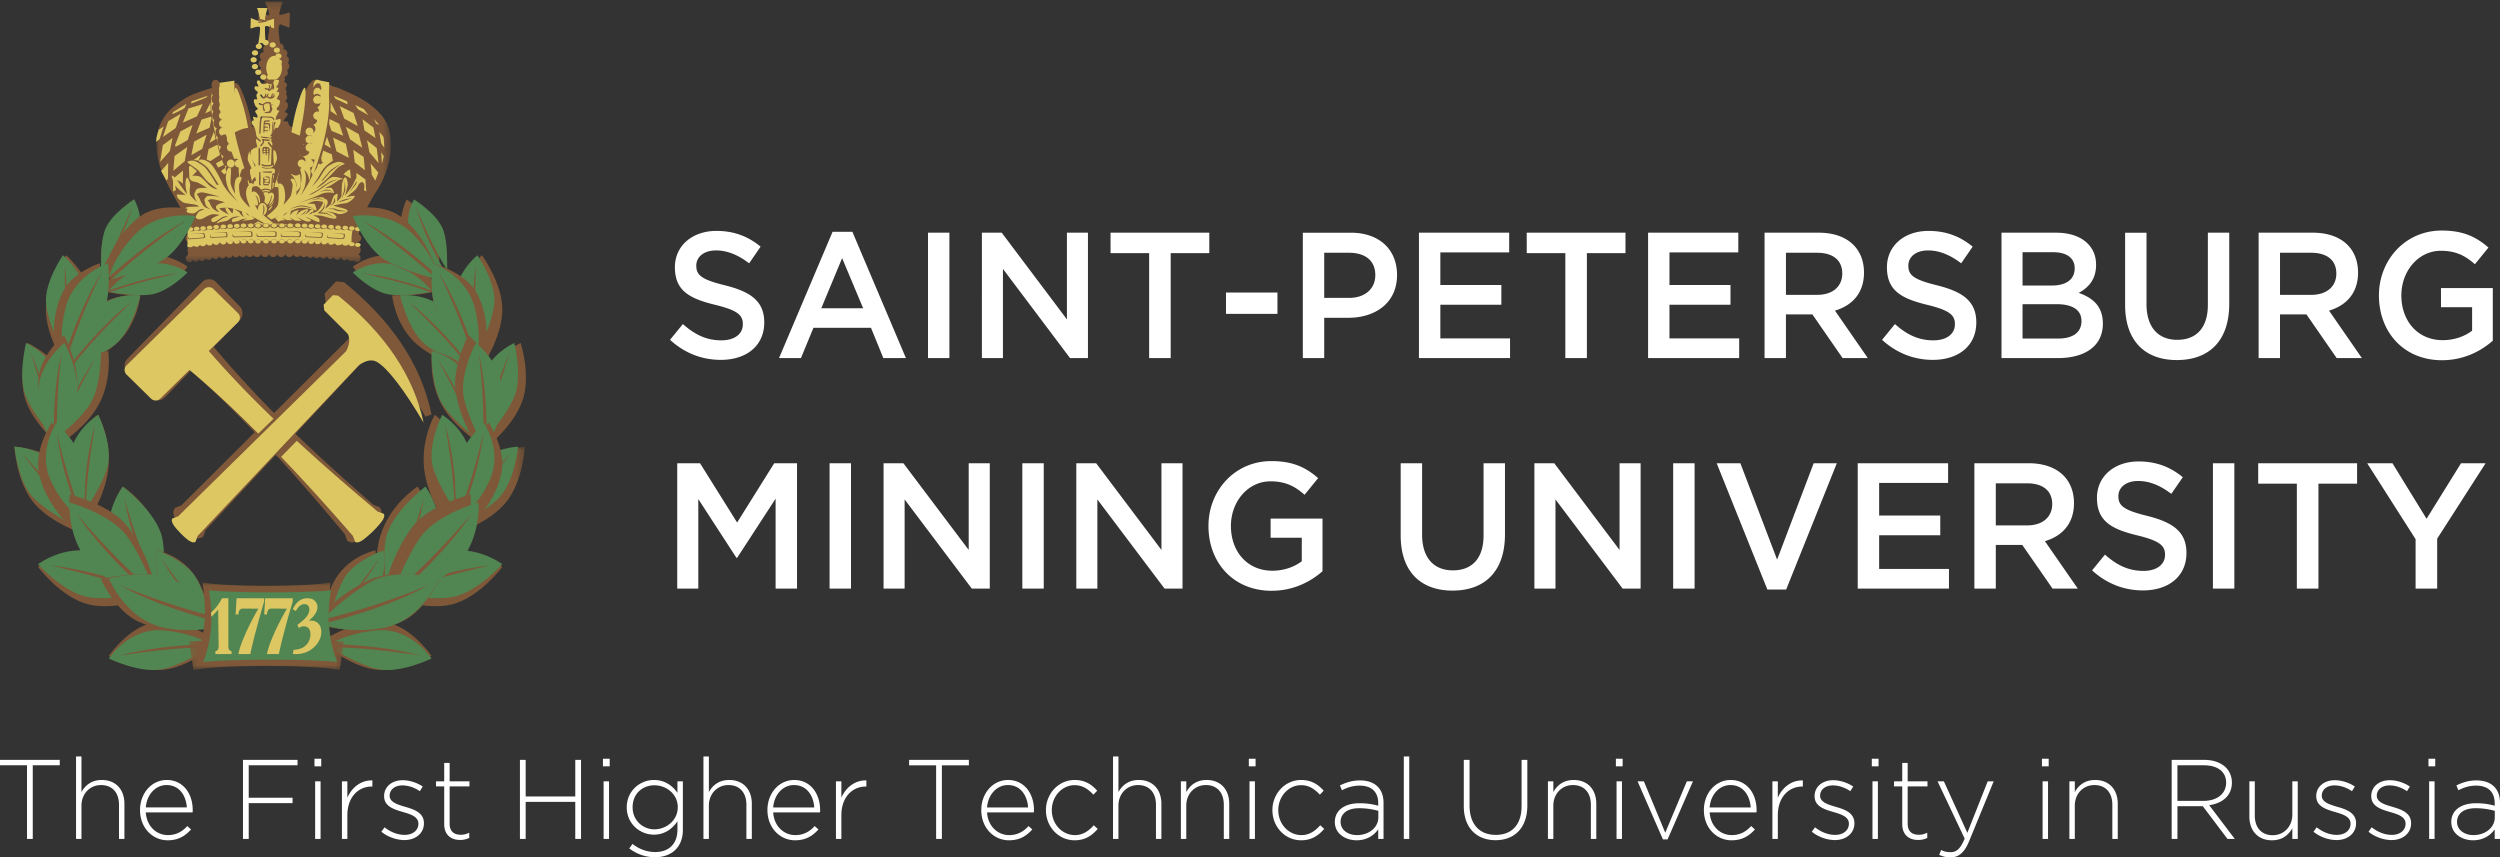 <svg xmlns="http://www.w3.org/2000/svg" xmlns:xlink="http://www.w3.org/1999/xlink" width="347" height="119"><rect width="100%" height="100%" fill="#333333" stroke="none"/><defs><path id="a" d="M.056.22h32.51v36.185H.057z"/><path id="c" d="M.076.014h9.606v12.07H.076z"/><path id="e" d="M.237.019H21.7v12.16H.237z"/></defs><g fill="none" fill-rule="evenodd"><g transform="translate(21.662)"><mask id="b" fill="#fff"><use xlink:href="#a"/></mask><path fill="#7E5838" d="M14.613 32.379l-5.04.073-4.93.07a.124.124 0 0 1-.124-.106c-.053-.34-.156-.9-.316-1.51-.179-.681-.428-1.421-.757-1.98a71.055 71.055 0 0 1-1.357-2.42c-.458-.856-.884-1.7-1.16-2.342a10.71 10.71 0 0 1-.66-2.173 11.768 11.768 0 0 1-.208-2.573 5.342 5.342 0 0 1 .154-1.106 6.712 6.712 0 0 1 .89-2.016 6.335 6.335 0 0 1 1.365-1.52c.62-.488 1.096-.843 1.603-1.143.507-.3 1.045-.545 1.79-.81a32.866 32.866 0 0 1 1.623-.54c.347-.104.508-.141.508-.141s.024-.056.089-.113a.514.514 0 0 1 .331-.123.97.97 0 0 1 .254.022.76.76 0 0 0 .256-.16c.068-.06.143-.124.289-.192.1-.046.205-.06.31-.049.106.01.21.045.308.097a.74.74 0 0 0 .352.076c.116-.001.225-.02.314-.03.085-.007.169-.033.251-.062.083-.029.163-.06.241-.08a.353.353 0 0 1 .28.07c.082.06.157.159.246.29.09.13.253.434.457.915.205.48.451 1.139.706 1.98.24.79.403 1.478.509 1.985.075.359.12.627.144.777.01.07.074.114.142.104a11.543 11.543 0 0 1 .73-.089.637.637 0 0 1 .004-.241.46.46 0 0 1 .116-.19c.044-.047.08-.083.08-.12l-.018-.186a3.009 3.009 0 0 1-.013-.25c0-.081.048-.12.113-.135a.459.459 0 0 1 .207.013c.088-.053.116-.093.108-.146-.009-.052-.053-.116-.108-.217a.377.377 0 0 1-.035-.285.611.611 0 0 1 .112-.218.178.178 0 0 0 .033-.165.596.596 0 0 0-.116-.195c-.057-.074-.103-.235-.136-.405a3.765 3.765 0 0 1-.06-.46.281.281 0 0 1 .12-.244.366.366 0 0 1 .182-.077 1.42 1.42 0 0 0 .002-.206c-.004-.06-.011-.116-.018-.19a.507.507 0 0 1 .058-.23c.034-.076.068-.145.068-.192 0-.044-.058-.116-.127-.206-.07-.09-.152-.2-.201-.323a.284.284 0 0 1 .045-.298.445.445 0 0 1 .211-.141c.01-.163.011-.304.018-.424.007-.12.018-.22.046-.301.022-.064.129-.089.25-.096.12-.007.255.005.334.014a1.152 1.152 0 0 1-.48-.275.598.598 0 0 1-.157-.57.544.544 0 0 1 .056-.137.545.545 0 0 1-.538-.558.56.56 0 0 1 .082-.306.525.525 0 0 1 .225-.198.53.53 0 0 1-.31-.187.581.581 0 0 1 .002-.722.542.542 0 0 1 .331-.181.536.536 0 0 1-.22-.2.583.583 0 0 1-.085-.303.54.54 0 0 1 .157-.398c.1-.099.24-.158.402-.158.003-.042-.017-.103-.037-.176a1.006 1.006 0 0 1-.043-.252.545.545 0 0 1 .138-.376.549.549 0 0 1 .357-.175l.083-.316.084-.316c.038-.15.1-.616.155-1.07.055-.454.102-.896.111-.998.008-.101-.062-.14-.165-.148a1.562 1.562 0 0 0-.365.04c-.127.024-.34.105-.53.183-.1.04-.194.08-.266.11-.072.031-.172-.029-.196-.105-.081-.256-.065-.518-.061-.84.007-.465.037-.804.037-.848.032-.147.076-.213.144-.23.068-.017.152.017.27.091.117.075.343.145.556.2.212.055.41.094.474.105.062.01.082-.04.075-.13a1.885 1.885 0 0 0-.083-.36 7.64 7.64 0 0 0-.246-.635 8.301 8.301 0 0 0-.24-.527c-.042-.071-.06-.137-.048-.185.01-.048.05-.077.121-.074l1.1.004 1.101.004c.086.002.113.029.106.078-.007.049-.048.12-.098.213-.05.094-.145.436-.234.772-.06.227-.116.45-.153.594-.02.079.035.16.114.16.156.002.35-.035.53-.082.246-.065.468-.148.543-.179.072-.03.145-.037.199-.011.054.025.09.083.09.18l-.02.824-.018.823c0 .13-.022.194-.072.212-.05.017-.127-.011-.239-.067a6.96 6.96 0 0 0-.523-.207l-.408-.15a.117.117 0 0 0-.146.05 1.266 1.266 0 0 0-.123.477c-.02.226-.008.484.02.752a21.123 21.123 0 0 0 .17 1.288c.008.052.05.09.1.1.11.024.203.077.273.155.087.096.138.23.138.388a.662.662 0 0 1-.048.244c.163 0 .302.056.4.154a.563.563 0 0 1 .156.407c0 .08-.014.152-.039.218a.531.531 0 0 1-.105.171.504.504 0 0 1 .259.192c.062.09.097.204.097.335a.604.604 0 0 1-.045.234.503.503 0 0 1-.122.176c.07.048.127.113.166.191a.61.61 0 0 1 .06.272.58.58 0 0 1-.095.329.516.516 0 0 1-.249.193.505.505 0 0 1 .102.17.641.641 0 0 1 .037.22.553.553 0 0 1-.14.383.531.531 0 0 1-.352.167.53.53 0 0 1 .065.147.665.665 0 0 1-.014.39.515.515 0 0 1-.102.17c.202.05.321.151.38.259.06.106.06.22.024.298-.035.078-.083.149-.12.214-.038.064-.065.124-.059.18a.993.993 0 0 0 .087.235c.04.088.077.17.077.213 0 .044-.02.085-.04.127-.021.041-.044.084-.052.13-.009.045.04.141.085.25.045.11.087.233.061.332a.95.95 0 0 1-.124.274c-.049.078-.096.138-.114.168-.02.03.017.072.072.112.055.04.129.079.184.103.054.023.083.145.084.294a1.17 1.17 0 0 1-.084.457 1.74 1.74 0 0 1-.216.342c-.072.094-.13.166-.135.214.15.035.276.082.347.153.071.072.087.166.017.294-.072.129-.154.225-.23.315-.075.09-.143.174-.188.276-.044.102-.103.164-.125.2-.023.037-.01.049.091.049.102 0 .236-.027.35-.019.113.009.205.051.222.19.01.083.04.17.084.256.037.075.083.15.135.221a.129.129 0 0 0 .07.049l.215.06.257.07c.104-.276.276-.87.473-1.545.197-.675.418-1.432.619-2.033.229-.684.464-1.267.667-1.7.203-.432.374-.713.476-.793a1.17 1.17 0 0 1 .135-.09.735.735 0 0 1 .123-.058.585.585 0 0 1 .26.001c.076.018.146.048.22.078a.694.694 0 0 0 .226.048c.069.006.12.003.12.003s.037-.072.136-.142c.1-.07.26-.14.506-.136a.832.832 0 0 1 .72.42c0-.018.104-.004.235.033.131.037.29.096.398.166.11.07.188.07.39.122.203.052.53.156 1.14.437.611.28 1.362.591 2.16 1.018.798.427 1.643.97 2.44 1.716.527.492.929.962 1.23 1.46.3.497.5 1.022.622 1.626.063.308.106.638.132.995.027.356.037.74.035 1.157-.008 1.236-.32 2.486-.715 3.553-.394 1.068-.87 1.952-1.205 2.455a20.456 20.456 0 0 0-.912 1.511 24.38 24.38 0 0 0-.779 1.556c-.2.436-.378 1.045-.516 1.614-.14.569-.24 1.097-.288 1.37.097.044.18.118.238.21a.594.594 0 0 1-.072.727.55.55 0 0 1-.394.169 11.477 11.477 0 0 0-.087.776c-.006.104-.008.269-.01.434v.32c0 .061.04.117.099.124.126.017.23.068.306.145a.566.566 0 0 1 .148.406.577.577 0 0 1-.146.403.493.493 0 0 1-.367.152.495.495 0 0 1-.443-.267.475.475 0 0 1-.154.094.532.532 0 0 1-.484-.062.528.528 0 0 1-.184-.252.48.48 0 0 1-.434.241.498.498 0 0 1-.35-.14.577.577 0 0 1-.167-.357.517.517 0 0 1-.174.307.499.499 0 0 1-.323.113.496.496 0 0 1-.318-.112.549.549 0 0 1-.182-.29.497.497 0 0 1-.458.288.496.496 0 0 1-.32-.114.552.552 0 0 1-.18-.296.51.51 0 0 1-.182.256.504.504 0 0 1-.3.094.495.495 0 0 1-.276-.082.527.527 0 0 1-.185-.217.476.476 0 0 1-.18.18.516.516 0 0 1-.714-.228.477.477 0 0 1-.181.183.516.516 0 0 1-.727-.252.485.485 0 0 1-.427.23.497.497 0 0 1-.282-.085.538.538 0 0 1-.187-.227.494.494 0 0 1-.195.205.578.578 0 0 1-.29.073.551.551 0 0 1-.535-.397.516.516 0 0 1-.188.304.558.558 0 0 1-.345.111.557.557 0 0 1-.571-.55.552.552 0 0 1-.16.4.552.552 0 0 1-.391.15.559.559 0 0 1-.569-.55.552.552 0 0 1-.16.4.551.551 0 0 1-.391.15.549.549 0 0 1-.556-.545.625.625 0 0 1-.187.397.564.564 0 0 1-.392.148.555.555 0 0 1-.379-.143.56.56 0 0 1-.177-.362.54.54 0 0 1-.171.368.552.552 0 0 1-.377.137.55.55 0 0 1-.505-.318.498.498 0 0 1-.197.22.578.578 0 0 1-.3.08.54.54 0 0 1-.51-.33.503.503 0 0 1-.177.267.488.488 0 0 1-.3.098.477.477 0 0 1-.278-.088.539.539 0 0 1-.183-.23.503.503 0 0 1-.177.26.485.485 0 0 1-.294.095.477.477 0 0 1-.284-.092.543.543 0 0 1-.183-.242.515.515 0 0 1-.172.294.484.484 0 0 1-.312.108.478.478 0 0 1-.272-.083.523.523 0 0 1-.181-.221.513.513 0 0 1-.178.273.488.488 0 0 1-.302.1.479.479 0 0 1-.294-.098.535.535 0 0 1-.18-.257.541.541 0 0 1-.168.325.483.483 0 0 1-.327.12.476.476 0 0 1-.264-.079.518.518 0 0 1-.18-.21.528.528 0 0 1-.174.3.48.48 0 0 1-.314.11.483.483 0 0 1-.433-.258.511.511 0 0 1-.172.292.486.486 0 0 1-.313.107.48.48 0 0 1-.407-.222.49.49 0 0 1-.179.227.487.487 0 0 1-.277.082.482.482 0 0 1-.26-.074.511.511 0 0 1-.18-.198.512.512 0 0 1-.164.263.42.42 0 0 1-.272.097.55.55 0 0 1-.359-.13.487.487 0 0 1-.167-.37.652.652 0 0 1 .099-.334.682.682 0 0 1 .167-.193.136.136 0 0 0 .056-.1l.022-.38.026-.444.027-.398.02-.294c.003-.055-.027-.11-.077-.127a.56.56 0 0 1-.244-.174.59.59 0 0 1-.007-.737.552.552 0 0 1 .314-.2l5.039-.072 5.039-.073z" mask="url(#b)"/></g><path fill="#DCC763" d="M35.762 6.573c.037-.214.2-1.174.27-1.749.078-.65.056-.886.056-.978 0-.089-.092-.189-.403-.131-.314.06-.709.189-.773.214-.065.024-.15.057-.142-.122.006-.182.038-1.143.038-1.23 0-.084.097-.058.198-.002.108.05.713.301.84.306.127.003.292-.042.257-.201-.036-.16-.294-1.331-.382-1.448-.088-.12-.04-.125.069-.125.11 0 1.183.013 1.26.013.08 0 .097.025.04.146-.056.125-.265 1.01-.295 1.274-.032.266.006.364.15.364s.647-.155.795-.217c.146-.06.297-.137.297-.012 0 .126.012 1.037.008 1.157-.002.119-.077.127-.182.044-.135-.046-.495-.177-.677-.229-.185-.052-.378-.072-.402.107-.012.087-.019.704.022 1.32.034.526.101 1.049.125 1.233l-.084-.005s-.035.015-.058.042c-.052-.226-.221-.37-.445-.37-.27 0-.472.22-.468.522 0 .052.006.1.02.147a.371.371 0 0 0-.134-.07"/><path fill="#DCC763" d="M36.442 5.91c0-.208.194-.374.433-.374s.433.166.433.373c0 .205-.194.371-.433.371-.24 0-.433-.166-.433-.37m.978.327c0 .205.195.37.433.37.24 0 .434-.165.434-.37s-.195-.371-.434-.371c-.238 0-.433.166-.433.37m-1.926.2c0-.204.194-.37.436-.37.24 0 .433.166.433.37 0 .205-.194.372-.433.372-.242 0-.436-.167-.436-.371m-.534.903c0-.205.194-.371.436-.371.24 0 .433.166.433.371 0 .207-.194.373-.433.373-.242 0-.436-.166-.436-.373m-.19.964c0-.205.193-.374.432-.374.242 0 .436.169.436.374s-.194.371-.436.371c-.239 0-.433-.166-.433-.371m.177.939c0-.205.197-.373.436-.373.24 0 .433.168.433.373s-.194.371-.433.371-.436-.166-.436-.371m.467.786c0 .207.194.373.436.373.239 0 .432-.166.432-.373 0-.205-.193-.372-.432-.372-.242 0-.436.167-.436.372m.7.67c0-.206.194-.372.433-.372.24 0 .436.166.436.371s-.197.373-.436.373c-.24 0-.433-.168-.433-.373m.922 0c0 .205.195.373.433.373.242 0 .436-.168.436-.373s-.194-.371-.436-.371c-.238 0-.433.166-.433.371m.63-.503c0-.207.194-.374.436-.374.239 0 .433.167.433.374 0 .205-.194.37-.433.37-.242 0-.436-.165-.436-.37m.424-.752c0-.207.198-.373.437-.373s.432.166.432.373c0 .205-.193.371-.432.371-.24 0-.437-.166-.437-.371m.18-.834c0-.207.195-.373.433-.373.24 0 .436.166.436.373 0 .205-.196.372-.436.372-.238 0-.433-.167-.433-.372m-.055-.82c0-.208.194-.374.435-.374.24 0 .433.166.433.373 0 .205-.194.371-.433.371-.241 0-.435-.166-.435-.37m-.22-.825c0-.205.194-.37.436-.37.239 0 .432.165.432.37s-.193.374-.432.374c-.242 0-.436-.169-.436-.374"/><path fill="#DCC763" d="M36.954 9.41c0-.918.488-1.66 1.092-1.66.604 0 1.092.742 1.092 1.66 0 .92-.488 1.661-1.092 1.661-.604 0-1.092-.742-1.092-1.66m-2.4 8.949s-.347-2.092-.69-3.268c-.342-1.177-.93-3.04-1.176-2.907-.248.134 0 2.817.228 4.016.228 1.2.476 2.62.476 2.62l1.162-.461zm5.893 0s.347-2.092.689-3.268c.34-1.177.93-3.04 1.178-2.907.244.134 0 2.817-.229 4.016-.228 1.2-.475 2.62-.475 2.62l-1.163-.461zm-10.991-5.904c.107-.127.227-.162.354-.111-.285 2.77.416 6.555 2.1 11.354l-.284.553c-1.936-5.239-2.66-9.172-2.17-11.796m16.082-.04c-.023-.198-.355-.31-.429-.185.286 2.77-.273 6.774-1.955 11.574l.283.552c1.935-5.238 2.588-9.316 2.1-11.94"/><path fill="#7E5838" d="M37.23 1.107h.192l.067.565.08-.565h.257s-.212 1.152-.339 1.152c-.127 0-.256-1.152-.256-1.152m.551 4.429h-.168l-.125-.723-.09.723h-.21s.213-2.046.34-2.046c.126 0 .253 2.046.253 2.046m-1.92-2.353v-.185l.58-.066-.58-.077v-.25s1.188.207 1.188.33c0 .123-1.188.248-1.188.248m3.276-.557v.186l-.51.068.51.075v.249s-1.043-.206-1.043-.33c0-.123 1.043-.248 1.043-.248"/><path fill="#DCC763" d="M30.426 11.498l2.127-.301c-.146.642.243 3.768.868 6.195.648 2.51 2.396 6.841 2.396 6.841s-.635.42-.79.793c-.156.374-.07 1.525-.07 1.525s-.564-.95-.564-1.372c0-.424.308-.97.308-1.27 0-.298-.128-.572-.308-.572-.183 0-.714.016-.815.216a5.395 5.395 0 0 0-.244.635l-.067.572s-.144-.775-.144-1.074l.026-1.342c0-.125-.209-.323-.285-.323-.078 0-.347.05-.347.05s-1.435-3.578-1.898-6.61c-.324-2.111-.193-3.963-.193-3.963m9.982 12.76s.21.126.39.424c.18.296.389.77.389 1.167v.722s.491-.424.543-.845c.053-.424-.026-1.392-.104-1.616-.076-.225-.102-.424.104-.449.207-.025.44-.123.649.076.206.198.439.672.465.92.026.248.104.447.104.447s.243-1.082.139-1.53c-.105-.447-.165-.931-.086-1.105.075-.175.232-.374.334-.374.104 0 .39.101.39.101s1.24-3.859 1.505-5.123c.483-2.331.462-5.653.462-5.653l-1.837-.349c.094.577-.107 2.738-.828 5.696-.552 2.243-1.42 5.196-2.619 7.491"/><path fill="#7E5838" d="M30.83 22.275a.88.88 0 0 1 .226-.605c-.297-.062-.525-.388-.525-.777a.91.91 0 0 1 .172-.541c-.313-.049-.551-.382-.551-.783 0-.177.045-.339.122-.471-.217-.124-.368-.398-.368-.718 0-.229.078-.433.2-.579-.267-.053-.471-.344-.471-.693 0-.173.047-.329.129-.452-.19-.113-.319-.355-.319-.635a.79.79 0 0 1 .175-.51.783.783 0 0 1-.203-.542c0-.25.102-.468.257-.595-.186-.112-.31-.352-.31-.629 0-.204.068-.387.178-.514a.772.772 0 0 1-.234-.572c0-.186.058-.356.155-.485a.824.824 0 0 1-.1-.398c0-.39.252-.705.565-.705.312 0 .564.315.564.705a.806.806 0 0 1-.153.484.83.83 0 0 1 .099.399.798.798 0 0 1-.179.516c.14.13.233.336.233.57a.762.762 0 0 1-.257.592c.184.116.31.355.31.632a.79.79 0 0 1-.174.509.797.797 0 0 1 .203.543c0 .172-.05.328-.13.45.19.112.32.354.32.637 0 .188-.059.36-.156.487.317.043.564.376.564.785a.925.925 0 0 1-.125.47c.218.124.368.399.368.719a.912.912 0 0 1-.17.54c.31.049.551.38.551.784 0 .241-.087.46-.225.604.299.065.525.388.525.778a.899.899 0 0 1-.144.5c.35 0 .633.356.633.791 0 .436-.283.791-.633.791-.349 0-.631-.355-.631-.79a.93.93 0 0 1 .142-.501c-.349 0-.633-.352-.633-.791"/><path fill="#DCC763" d="M31.492 12.836c0 .174-.056.33-.143.45a.593.593 0 0 0-.436-.203.587.587 0 0 0-.396.16.76.76 0 0 1-.117-.407c0-.362.245-.657.548-.657.3 0 .544.295.544.657M30.4 13.895c0-.336.244-.61.547-.61.3 0 .545.274.545.61a.631.631 0 0 1-.175.448.567.567 0 0 0-.306-.086.6.6 0 0 0-.38.136.63.63 0 0 1-.231-.498"/><path fill="#DCC763" d="M31.492 13.859c0 .22-.117.411-.286.506a.646.646 0 0 0-.195-.03.603.603 0 0 0-.265.058.574.574 0 0 1-.346-.534.56.56 0 0 1 .547-.573c.3 0 .545.257.545.573m0 1.126c0 .186-.077.35-.199.46a.574.574 0 0 0-.26-.06.616.616 0 0 0-.359.115.6.6 0 0 1-.274-.515c0-.326.244-.592.547-.592.3 0 .545.266.545.592M30.4 16.052a.55.55 0 0 1 .547-.552c.3 0 .545.248.545.552a.55.55 0 0 1-.545.555.55.55 0 0 1-.547-.555m0 1.108a.55.55 0 0 1 .548-.553c.3 0 .544.248.544.552a.55.55 0 0 1-.544.555.55.55 0 0 1-.548-.555m1.092 1.12a.577.577 0 0 1-.154.395l-.12-.012c-.16 0-.31.06-.427.16a.56.56 0 0 1-.391-.543c0-.313.244-.565.545-.565.302 0 .547.252.547.565m0 1.095a.55.55 0 0 1 .548-.553c.301 0 .545.247.545.553a.55.55 0 0 1-.545.555.552.552 0 0 1-.548-.555m0 1.106c0-.305.245-.551.545-.551a.55.55 0 0 1 .548.552.552.552 0 0 1-.548.555c-.3 0-.545-.25-.545-.555m0 2.217a.55.55 0 0 1 .546-.555c.3 0 .547.249.547.555a.55.55 0 0 1-.547.552.548.548 0 0 1-.546-.552"/><path fill="#DCC763" d="M32.585 22.698c0-.306.245-.555.547-.555a.55.55 0 0 1 .545.555.548.548 0 0 1-.545.552.55.55 0 0 1-.547-.552"/><path fill="#7E5838" d="M40.746 22.33c0 .173.06.336.16.465a.798.798 0 0 0-.675.773c0 .438.371.79.827.79.456 0 .825-.352.825-.79a.767.767 0 0 0-.16-.465.797.797 0 0 0 .676-.773.782.782 0 0 0-.44-.696c.063.013.128.02.196.02.456 0 .825-.351.825-.786 0-.323-.204-.6-.495-.721l.115.007c.456 0 .825-.354.825-.789 0-.434-.369-.786-.825-.786-.456 0-.828.352-.828.786 0 .324.204.6.496.722l-.113-.008c-.459 0-.828.354-.828.79 0 .3.18.563.44.695a.807.807 0 0 0-.196-.023c-.456 0-.825.354-.825.789m1.542-4.444c0-.344.255-.63.594-.698a.665.665 0 0 1-.287-.543c0-.328.246-.603.575-.665a.672.672 0 0 1-.334-.574c0-.287.184-.533.448-.63a.666.666 0 0 1-.245-.513.67.67 0 0 1 .367-.592.661.661 0 0 1-.09-1.03.653.653 0 0 1-.138-.403l.01-.12a.665.665 0 0 1-.113-.369c0-.375.317-.678.711-.678.394 0 .711.303.711.678l-.011.121a.656.656 0 0 1-.092.846.664.664 0 0 1 .138.404.675.675 0 0 1-.363.592.67.67 0 0 1 .295.55.682.682 0 0 1-.45.632c.15.124.244.308.244.512a.688.688 0 0 1-.572.664c.198.12.333.331.333.575a.687.687 0 0 1-.553.662c.19.129.312.338.312.58 0 .392-.334.71-.747.71-.41 0-.743-.318-.743-.71"/><path fill="#DCC763" d="M41.323 22.695c0-.305.244-.552.545-.552a.55.55 0 0 1 .547.552.55.55 0 0 1-.547.555.55.55 0 0 1-.545-.555"/><path fill="#DCC763" d="M42.415 22.698c0-.307.247-.555.548-.555.3 0 .545.248.545.555a.549.549 0 0 1-.545.552.55.55 0 0 1-.548-.552m0-2.216a.55.55 0 0 1 .546-.553.55.55 0 0 1 .547.553.55.55 0 0 1-.547.554.55.55 0 0 1-.546-.554m0-1.108a.55.55 0 0 1 .547-.553.55.55 0 0 1 .546.553.55.55 0 0 1-.546.555.55.55 0 0 1-.547-.555m1.093-3.319a.55.55 0 0 1 .544-.555.55.55 0 0 1 .548.555.55.55 0 0 1-.548.552.55.55 0 0 1-.544-.552"/><path fill="#DCC763" d="M42.415 18.268a.55.55 0 0 1 .547-.554.55.55 0 0 1 .546.554.549.549 0 0 1-.546.553.549.549 0 0 1-.547-.553m1.093-2.213a.55.55 0 0 1 .546-.555c.304 0 .546.248.546.555a.548.548 0 0 1-.546.552.55.55 0 0 1-.546-.552m0-2.215c0-.306.242-.554.546-.554a.55.55 0 0 1 .546.554.55.55 0 0 1-.546.553.548.548 0 0 1-.546-.553"/><path fill="#DCC763" d="M44.6 13.87a.58.58 0 0 1-.309.523.623.623 0 0 0-.547-.045.591.591 0 0 1-.236-.479c0-.323.244-.583.547-.583.3 0 .545.26.545.583m-1.092-1.014c0-.374.244-.676.547-.676.3 0 .545.302.545.676a.77.77 0 0 1-.125.43.602.602 0 0 0-.484-.265.57.57 0 0 0-.406.177.81.81 0 0 1-.077-.342m.546-1.784c.29 0 .524.344.546.78-.117-.18-.282-.293-.461-.293-.272 0-.506.257-.604.62a1.268 1.268 0 0 1-.027-.269c0-.462.242-.838.546-.838m-5.358 20.451s-2.71-1.946-3.109-2.68c-.45-.83-.775-2.477-.603-2.821.17-.345.2-.546 0-.546s-.634.24-.797.947c-.11.476.057 1.203.227 1.604.172.402.255.801.255.801s-.993-.945-1.249-1.517c-.256-.573-.283-1.672-.17-1.873.504-.887.256-.89-.056-.937 0 0-.38.157-.493.444-.115.285-.19 1.047-.134 1.304.056.258.056.63.056.63s-.553-.924-.61-1.44c-.057-.516.118-1.642.042-1.969-.047-.196-.256-.315-.426-.084-.17.228-.312 1.031-.285 1.373.03.345.172 1.233.541 1.806.37.575 1.107 1.405 1.107 1.405s-1.532-1.289-2.16-2.608c-.624-1.317-1.325-2.53-1.842-2.851-.693-.434-1.289-.486-1.434-.14 0 0 1.031.583 1.4 1.1.369.515 1.365 2.119 1.365 2.119-.01.129-.106.124-.29-.012 0 0-1.1-1.94-1.668-2.416-.347-.287-1.225-.897-1.71-.87-.481.03-.754.147-.558.32.2.171 1.356.888 1.555 1.175.199.286 1.08 1.374 1.306 1.547l1.195.915s-.18.12-.964-.394c-.236-.156-.925-1.041-1.414-1.326-.27-.159-1.535-.286-1.422.23.116.516.758.431 1.126.603.372.17 1.282.716 1.282.716s-1.299-.05-1.48.201c-.409.565-.084.744-.084.744s.388-.317.814-.317c.425 0 2.511.605 2.511.605s-1.53-.214-1.785-.07c-.256.141-.47.593-.26.7.09.046.51-.288.936-.288.428 0 1.82.431 1.82.431s-.844.144-1.043.345c-.2.198-.209.516-.209.516s.863-.122 1.545-.122c.681 0 2.577.664 3.089.98.511.315 3.743 2.12 3.743 2.12l.34-.4zM37.02 29.99s1.296-.93 1.532-1.525c.233-.592.079-2.511.057-2.73-.02-.218-.047-.225.118-.258.346-.07.59.238.708.652.118.417.158.912.138 1.307-.02.397-.217.992-.217.992s.981-1.012 1.06-1.406c.08-.397.256-1.287.177-1.525-.078-.238-.334-.592-.236-.652a.439.439 0 0 1 .53.1c.176.198.333 1.028.333 1.207 0 .175-.117.95-.117.95s.55-.635.61-1.129c.058-.496.194-1.326.118-1.743-.08-.414-.276-.81-.02-.89.253-.079.49.337.607.85.119.516-.039 1.585-.177 1.883l-.47 1.048s.883-1.346 1.198-1.978c.312-.635.805-1.763 1.392-2.217.59-.456.689-.635.962-.635.275 0 .669.159.669.159s-.686.456-1.08.97c-.393.515-.686 1.147-.863 1.406l-.728 1.048s.67-.635 1.02-1.168c.355-.536.808-1.386 1.238-1.663.433-.276 1.139-.633 1.571-.573.431.06.726.277.726.277s-.726.258-1.1.633c-.373.377-1.355 1.485-1.785 1.8-.433.317-1.12 1.009-1.12 1.009s.648-.375 1.14-.79c.49-.415.844-.832 1.315-.851.47-.02 1.432.317 1.432.317s-.548-.02-.883.218c-.334.236-.981.692-1.198.751-.216.06-.588.295-.588.295s.687-.136.903-.037c.217.097.394.712.394.712s-1.004-.258-1.828.139c-.824.394-3.22 1.304-3.22 1.304s1.885-.652 2.2-.732c.314-.079 1.217-.257 1.453-.02.236.239.216.635.216.635s-1.003-.317-1.512-.218c-.512.1-1.04.377-1.04.377s.863-.06 1 .06c.138.116.296.73.256.83-.04.1-.157-.06-.728-.158-.568-.1-1.372-.318-2.14-.02-.764.297-3.377 1.463-3.377 1.463l-.646-.474zm7.597-4.887s.138 0 .217-.08l1-1.128c.138-.158 1.533-1.207 1.533-1.207s-1.296.711-1.611 1.069a84.91 84.91 0 0 0-1.139 1.346zm-1.786 1.959s1.316-.675 1.668-.97c.354-.297.982-.694 1.356-.892.374-.196 1.118-.335 1.118-.335s-1.197.414-1.844.93c-.65.513-1.67 1.088-1.828 1.148-.157.059-.47.119-.47.119zm1.454-.377s.765-.238 1.02-.238c.254 0 .864.139.864.139s-.57-.298-.883-.259c-.315.04-1 .358-1 .358zM40.2 29.021s1.217-.377 1.61-.377c.392 0 1.787.337 1.787.337s-1.179-.496-1.786-.456c-.61.04-1.611.496-1.611.496zm2.865-1.188s.906-.199 1.139-.199c.236 0 .807.14.807.14s-.63-.259-.864-.239c-.236.02-1.082.298-1.082.298zm-8.834 3.878l1.61-.99.589.338-1.688 1.048-.511-.396z"/><path fill="#DCC763" d="M37.95 26.082l.022-.253c.01-.084.066-.462.066-.568l.01-.597c0-.052-.01-.304-.043-.357-.033-.053-.11.02-.11.02l-.102 1.88.157-.125zm-1.348.797l-.077-.127c.085-.023.234-.063.351-.084.116-.02.297.058.407.116l-.022.063c-.033.158-.209.786-.209.786s-.176.095-.23.01c-.056-.084-.089-.536-.22-.764zm.9-.387c-.134-.05-.417-.15-.57-.15-.16 0-.462.092-.594.137l.096.136c.118-.028.34-.08.442-.073.11.008.39.06.514.084l.113-.134zm-.648-5.543l.011.19h-.302l.025-.19h.266zm.385 0l.008.19h-.22l.006-.19h.206zm-.203-.095l.016-.241c.022-.085.11.02.164.104l.02.137h-.2zm-.434 0l.022-.168s.055-.095.11-.105c.055-.01.076.053.098.126l.017.147h-.247zm1.035 5.499c-.011.01-.003.036-.017.047-.159-.142-.535-.226-.733-.226-.197 0-.502.105-.656.163-.187-.237-.398-.455-.55-.476-.285-.042-.493.01-.56.063a.73.73 0 0 0-.12.134l-.022-.187s.186-.294.22-.368c.033-.073.021-.263.11-.315.087-.053.263-.105.208-.27-.055-.17-.406-1.282-.406-1.45 0-.168.11-.273.209-.294.098-.022.186-.179.11-.295-.078-.116-.591-.85-.646-1.207-.055-.355.055-.933.154-.986.096-.052.634-.187.722-.26.088-.074.032-.084-.022-.368-.055-.284-.154-.505-.099-.6.055-.094.033-.25.12-.168.089.087.363.347.43.358.063.01.183-.042.11-.137-.08-.095-.528-.397-.594-.618-.066-.221-.154-1.028-.297-1.228-.143-.2-.381-.484-.37-.631.008-.145.03-.281.096-.281s.22-.042.186-.106c-.032-.063-.142-.42-.076-.441.065-.022.527.147.582.105.055-.043-.011-.334-.055-.398-.044-.063-.286-.389-.253-.483.033-.095.363-.242.363-.326 0-.084-.23-.253-.286-.313-.055-.063-.296-.652-.263-.8.033-.144.076-.242.164-.228.088.01.242.092.286 0 .044-.095-.132-.41-.088-.568.044-.158.198-.326.198-.39 0-.062-.363-.28-.428-.45-.067-.167 0-.388.087-.388.088 0 .385.084.418.01.033-.073-.177-.357-.198-.48-.022-.127.01-.295.077-.316.066-.021.299.008.299.008.115.484.61.641 1.03.33a.576.576 0 0 0 .623.116s.011.413-.12.595c-.132.184-.229.208-.229.208s.203-.471.168-.54c-.036-.068-.118-.092-.118-.092l-.085.01s.107.38-.083.45c-.192.069-.442-.091-.442-.091s-.11.16 0 .218c.107.055.431.092.431.092s-.002.228.179.16c.178-.07.417-.379.417-.379s0 .206.096.182c.097-.02.168-.308.132-.492-.035-.184-.132-.46-.132-.46l.168-.387s.241-.047.324-.036c.085.013.313-.034.313.16 0 .195-.157.529-.228.631-.071.103-.217.23-.132.263.082.034.264.034.286.103.025.07-.225.47-.225.542 0 .068.299-.014.299-.014s.057.242-.025.426c-.085.182-.288.424-.253.516.037.092.42.218.432.32.013.103-.107.608-.203.71-.097.105-.264.253-.264.379s.12.231.203.242c.085.01.217-.047.146.079-.075.126-.432.702-.445.86-.011.163-.083.357.013.344.097-.01.55-.194.599-.092.046.105.036.484-.06.668-.096.181-.442.789-.442.986 0 .195-.053.62-.075.665-.024.045-.167.342-.167.342l-.275.379s-.01.16.083.126c.096-.034.228-.321.288-.355.06-.034.107.034.146.116.035.079-.097.607-.097.607l-.013.345s.085.055.216.044c.132-.01.453.103.478.232.025.123.162.62.13.767-.033.148-.569.85-.613 1.06-.043.208-.11.534-.01.597.095.063.306.095.315.2.01.105-.096.723-.143.87-.043.147-.25.734-.217.84.033.104.165.535.165.693 0 .158.02.295.02.295s-.245-.113-.531-.024l.06-1.646.044-.116c.055-.084.045-.158-.021-.158h-.176c-.11 0-.253.053-.253.053s.055-.031 0 .263c-.055.295-.088.786-.088.786l-.033.705-.016.47zm-1.112-1.636s0 .892.044.965c.044.074.659.032.733.032.077 0 .014-.084-.02-.137-.032-.053-.439-.01-.516-.021-.076-.01-.11-.084-.12-.158-.011-.073.274-.084.362-.084.088 0 .37.21.417.21.044 0 0-.544 0-.67 0-.127-.01-.284-.098-.326-.088-.042-.56-.042-.572.01-.01.053.155.053.286.084.132.032.209.053.253.127.04.073.022.481-.022.523-.044.042-.374-.063-.45-.063-.077 0-.089-.081-.089-.158 0-.07.44-.063.396-.126-.044-.063-.33-.008-.406-.063-.078-.05-.012-.208-.078-.24-.065-.031-.12.095-.12.095zm-.393-11.46s.305.443.437.443.483-.232.483-.232.176.232.48.232c.308 0 .572-.19.56-.326-.01-.137.012-.369-.032-.41-.044-.043-.132.357-.154.4-.022.041-.12.03-.12.03s.098-.178.076-.294c-.022-.115-.077-.19-.099-.147-.022.042-.12.463-.217.515-.098.053-.175-.01-.263-.052-.088-.042-.165 0-.121-.084.044-.085.12-.243.11-.327-.011-.084-.11.01-.165.106-.055.094-.242.326-.242.326s.1-.242.11-.337c.011-.095-.11-.137-.11-.137s-.142.463-.208.484c-.066.021-.21-.042-.231-.094l-.11-.21s-.14-.054-.173 0c-.033.052-.01.115-.01.115zm-.23 1.113c.044.084.25.232.348.232l.23-.011s-.021.337-.01.4c.01.063.099.386.175.428.078.043.154-.02.11-.168-.044-.147-.153-.305-.142-.46.01-.158.066-.316.132-.358.065-.042.307-.094.428-.094.12 0 .242.031.252.147l.053.555c.01.115-.022.368-.143.42-.119.053-.415.084-.525.106-.11.02-.099.115 0 .126.1.01.69.021.756-.063.065-.085.252-.42.241-.516-.01-.094-.077-.186-.099-.27-.022-.085-.088-.18-.033-.21l.308-.138s-.384.084-.384-.031c0-.116.087-.21-.11-.263-.195-.053-.338-.074-.426-.053a1.633 1.633 0 0 0-.318.105c-.11.053-.22.2-.308.19a1.395 1.395 0 0 1-.37-.127c-.067-.042-.165.053-.165.053zm.066 4.165s.076-1.51.098-1.688c.022-.179.053-.641.206-.673.154-.032 1.436.01 1.513.052.077.042.275.221.275.295 0 .074.033.221-.044.179-.077-.042-.176-.295-.363-.326-.184-.032-1.249-.126-1.293-.053-.044.074-.143.944-.143 1.144 0 .2-.055.976-.065 1.05-.009.073-.184.02-.184.02zm.612-1.186l.033-.397c.01-.115.142-.22.142-.22l.363-.032c.11-.01.33.01.36.084.033.074-.063.053-.13.084-.065.032-.307 0-.384 0-.077 0-.154.105-.198.179-.043.074.154.021.253.008.099-.008.34.045.406.087.064.039.075.165.064.323l-.086.81s-.043-.284-.043-.41-.033-.463-.058-.537c-.02-.073-.107-.063-.173-.073a1.56 1.56 0 0 0-.396.034c-.066.018-.032.113-.022.197.012.084.154.084.154.084s.209.01.319.053c.11.042.011.074-.044.094-.055.022-.242 0-.319-.01-.076-.01-.076.074-.098.148a.194.194 0 0 0 .055.199c.054.053.197.021.33.021.13 0 .087.073.087.116 0 .042-.363 0-.462.008-.098.013-.01.16-.066.22-.054.063-.098-.113-.11-.186-.01-.076.023-.884.023-.884zm1.26-.386s-.055.576-.055.702-.066.828-.077.87c-.01.042-.055.21-.142.253-.088.042-.11.147-.11.147s.373-.074.33 0a.673.673 0 0 1-.24.19c-.057.02.02.052-.23-.032-.253-.084-.33-.074-.451-.084l-.406-.032c-.165-.01-.198-.053-.253-.021-.054.031.044.105.1.137.054.031.417.095.526.095.11 0 .45-.032.503 0 .058.03.318.094.384.052s.253-.074.297-.18a.799.799 0 0 0 .066-.304c0-.095-.033-.252-.033-.378l.01-.503c0-.158.045-.43.067-.494l.098-.302c.022-.064.034-.158-.066-.158-.098 0-.164.2-.153.252.01.05-.044.524-.055.586a5.062 5.062 0 0 0-.033.484c0 .124-.077.376-.077.24l.022-.46c0-.095.033-.306.055-.453.022-.147.011-.22.011-.336v-.282c0-.084-.022-.105-.022-.105l-.066.116zm-1.73 3.242s.066-.116.107-.158l.209-.22c.044-.053.055-.19.044-.232a1.369 1.369 0 0 0-.143-.25c-.033-.042.143-.055.143-.055s.23.045.373.055l.484.019c.12 0 .107.073.12.16.009.082-.604.018-.692 0-.088-.024-.11.018-.11.018s.034.21-.01.285a6.75 6.75 0 0 1-.393.494c-.058.052-.132-.116-.132-.116zm1.217-.505s.414.537.491.61c.077.074-.11.168-.165.145-.054-.019-.48-.565-.491-.65-.011-.084.165-.105.165-.105zm-1.403.8s-.045.207-.045.291c0 .085.023 1.428 0 1.807-.022.376.056.355.089.397.032.042.142-.137.142-.137l.009-2.014c0-.074-.064-.295-.108-.345-.043-.052-.087 0-.087 0zm1.774.165s.021-.103.076-.074c.055.032.176.063.187.116.01.053-.044.652-.033.789.01.137.033 1.176.088 1.28.055.103-.044.345.022.387.066.042.132.126.132.126s-.088.095-.154.085c-.066-.011-.92.03-1.085.03-.165 0-.582-.125-.582-.125s-.022-.084.044-.084.352.105.55.105c.197 0 .603.01.71-.042.11-.053.231-.158.231-.2 0-.042.077-.116 0-.137-.077-.02-.198.106-.264.127-.066.02-.425.052-.689.052-.264 0-.582-.063-.604-.147-.022-.084-.044-.176.044-.176s.187.102.395.123c.21.021.712.01.767-.02.054-.033.098-.082.098-.221l.067-1.994zm-.676.578h.225c.011.513.006 1.22.036 1.27.044.074.12-1.07.12-1.143l.03-.694c0-.085-.183-.23-.183-.23s-.352-.094-.55-.073c-.197.021-.197.113-.263.218-.066.106.022.652.022.737l.044.116s.044-.095.044-.159l.324-.042.016.337s.077-.023.11-.073c.011-.019.02-.13.025-.264zm-1.076 4.313s0 .095.11.158c.106.063.106 0 .128-.053.022-.052-.052-.22-.052-.22l.044-.86c0-.116-.044-.432-.044-.506 0-.073.044-.147.03-.197-.01-.055-.15-.044-.172.03-.022.073-.044 1.648-.044 1.648zm.502-1.67c0 .042.285.077.516.077.231 0 .615.05.7.007.088-.042.143-.136.088-.155-.054-.02-.274-.02-.392-.02l-.824.02c-.088 0-.088.071-.088.071z"/><path fill="#DCC763" d="M37.055 29.054c.005-.475-.268-.864-.614-.874-.341-.007-.626.371-.63.847-.005.445.235.818.55.866a1.63 1.63 0 0 0 .186-.627c.028-.391-.012-.846-.012-.846.134.066.207.6.165.821-.03.159-.137.48-.193.652.303-.05.543-.405.548-.84m.823-1.203c-.164.312-.409.532-.635.602.099-.113.245-.315.35-.607.177-.481.137-.69.137-.69s-.096.014-.082.091c.014.08-.177.626-.242.755-.052.1-.245.342-.335.453a.69.69 0 0 0-.352-.36c-.03-.208.021-.475.157-.732.245-.462.668-.727.944-.591.277.136.303.618.058 1.079m-1.82.31l-.085.066a8.116 8.116 0 0 0-.13-.614c-.054-.17-.366-.535-.38-.484-.015.052.11.183.23.496.092.233.122.618.132.799l-.03.067c-.335.111-.744-.233-.93-.758-.19-.527-.087-1.038.226-1.142.313-.104.722.24.91.765.106.296.12.588.056.805m1.16 1.08s.082-.254.236-.397c.15-.143.367-.369.352-.251-.011.116-.174.348-.28.455a1.22 1.22 0 0 1-.308.192m-.014-.52s.393-.145.543-.315c.149-.167.285-.534.243-.547-.04-.012-.202.34-.285.432-.08.09-.5.43-.5.43m-11.174 3.08v2.522s5.065-.97 10.767-.891c5.701.077 11.98.765 11.98.765s.022-1.02.022-1.274c0-.257.17-1.232.17-1.232s-10.53-.715-12.028-.688c-1.495.024-10.91.798-10.91.798"/><path fill="#7E5838" d="M48.686 33.86c.199 0 .373.127.472.315a.51.51 0 0 1 .353-.155c.303 0 .55.297.55.663 0 .362-.247.658-.55.658-.2 0-.373-.127-.472-.314a.498.498 0 0 1-.353.15c-.207 0-.39-.138-.483-.344a.516.516 0 0 1-.416.227c-.227 0-.424-.163-.508-.399-.096.194-.272.327-.477.327-.23 0-.427-.17-.51-.409a.526.526 0 0 1-.45.276c-.214 0-.398-.146-.49-.36a.537.537 0 0 1-.456.287c-.192 0-.361-.118-.46-.3a.515.515 0 0 1-.424.24.536.536 0 0 1-.462-.296.52.52 0 0 1-.424.238c-.2 0-.373-.127-.47-.317a.524.524 0 0 1-.426.245c-.21 0-.39-.14-.485-.342a.53.53 0 0 1-.452.281c-.24 0-.444-.184-.52-.44-.07.265-.278.455-.525.455-.303 0-.55-.296-.55-.658 0-.366.247-.662.55-.662.242 0 .447.188.522.445.071-.267.278-.457.523-.457.21 0 .389.136.485.339a.532.532 0 0 1 .452-.282c.197 0 .373.127.47.318a.523.523 0 0 1 .426-.245c.192 0 .364.12.462.299a.52.52 0 0 1 .424-.239c.192 0 .361.118.46.297a.521.521 0 0 1 .424-.236c.214 0 .401.145.492.36a.532.532 0 0 1 .455-.288c.232 0 .429.17.51.408a.533.533 0 0 1 .45-.274c.226 0 .423.163.507.398.095-.193.272-.326.477-.326.21 0 .391.139.485.344.1-.139.25-.227.414-.227zm-9.57-.634c.306 0 .553.296.553.662 0 .362-.247.658-.553.658-.26 0-.477-.217-.535-.507-.058.29-.275.507-.535.507-.305 0-.553-.296-.553-.658 0-.366.248-.662.553-.662.26 0 .477.218.535.508.058-.29.276-.508.535-.508zm-2.191 0c.306 0 .553.296.553.662 0 .362-.247.658-.553.658-.262 0-.485-.223-.538-.52-.043.312-.27.55-.543.55-.224 0-.419-.16-.504-.392-.091.215-.276.362-.493.362-.212 0-.396-.145-.487-.353-.091.218-.278.368-.495.368a.522.522 0 0 1-.442-.265c-.093.202-.275.338-.48.338a.525.525 0 0 1-.441-.263c-.096.203-.276.338-.483.338a.527.527 0 0 1-.444-.271c-.09.214-.275.36-.49.36-.194 0-.366-.125-.464-.309-.086.232-.28.396-.505.396a.51.51 0 0 1-.407-.214c-.09.214-.278.362-.492.362a.525.525 0 0 1-.42-.23c-.085.23-.277.39-.501.39a.509.509 0 0 1-.382-.181.543.543 0 0 1-.47.314.515.515 0 0 1-.396-.2c-.098.182-.27.303-.464.303-.306 0-.553-.297-.553-.659 0-.366.247-.659.553-.659.154 0 .295.076.396.2a.534.534 0 0 1 .464-.302c.147 0 .28.07.382.18a.533.533 0 0 1 .47-.313.51.51 0 0 1 .416.23c.086-.23.28-.393.505-.393a.51.51 0 0 1 .406.214c.092-.214.276-.363.493-.363.194 0 .366.124.465.309.085-.233.28-.396.504-.396.184 0 .344.106.444.269.091-.212.278-.357.49-.357.182 0 .341.103.442.263.094-.2.276-.335.482-.335.18 0 .339.103.44.263.096-.203.275-.339.482-.339.212 0 .397.145.487.357.091-.22.278-.372.495-.372.225 0 .42.163.505.393.091-.215.278-.363.492-.363.266 0 .485.224.538.52.046-.311.27-.55.543-.55zm-.55.662l.012.139.008-.112-.013-.139-.007.112z"/><path fill="#DCC763" d="M26.03 34.04c0-.156.177-.284.397-.284.218 0 .395.128.395.283 0 .156-.177.282-.395.282-.22 0-.396-.126-.396-.282m.873-.062c0-.155.176-.283.396-.283.218 0 .394.128.394.283 0 .156-.176.282-.394.282-.22 0-.396-.126-.396-.282m.862-.08c0-.156.179-.282.397-.282.217 0 .394.126.394.282 0 .157-.177.284-.394.284-.218 0-.397-.127-.397-.284m.934-.097c0-.158.18-.284.397-.284.217 0 .394.126.394.284 0 .155-.177.282-.394.282-.218 0-.397-.127-.397-.282m.911-.09c0-.155.177-.284.394-.284.22 0 .397.129.397.284 0 .156-.177.282-.397.282-.217 0-.394-.126-.394-.282m.985-.053c0-.157.177-.284.395-.284.217 0 .396.127.396.284 0 .155-.179.282-.396.282-.218 0-.395-.127-.395-.282m.948-.055c0-.155.176-.282.393-.282.22 0 .397.127.397.282 0 .158-.176.284-.397.284-.217 0-.393-.126-.393-.284m.933-.044c0-.155.177-.281.397-.281.218 0 .394.126.394.281 0 .156-.176.284-.394.284-.22 0-.397-.128-.397-.284m.935-.044c0-.157.176-.283.396-.283.217 0 .394.126.394.283 0 .156-.177.282-.394.282-.22 0-.396-.126-.396-.282m.998-.009c0-.157.176-.283.394-.283.22 0 .397.126.397.283 0 .156-.177.282-.397.282-.218 0-.394-.126-.394-.282m1.008.018c0-.157.18-.283.397-.283.217 0 .394.126.394.283 0 .156-.177.282-.394.282-.218 0-.397-.126-.397-.282m1.098-.018c0-.157.177-.283.394-.283.22 0 .397.126.397.283 0 .156-.177.282-.397.282-.217 0-.394-.126-.394-.282m1.134 0c0-.157.176-.283.396-.283.218 0 .394.126.394.283 0 .156-.176.282-.394.282-.22 0-.396-.126-.396-.282m1.087 0c0-.157.177-.283.394-.283.22 0 .397.126.397.283 0 .156-.177.282-.397.282-.217 0-.394-.126-.394-.282m1.147 0c0-.157.176-.283.394-.283.22 0 .397.126.397.283 0 .156-.177.282-.397.282-.218 0-.394-.126-.394-.282m1.06-.01c0-.155.176-.28.393-.28.218 0 .397.125.397.28 0 .157-.179.283-.397.283-.217 0-.394-.126-.394-.282m.947.035c0-.156.177-.282.394-.282.22 0 .397.126.397.282 0 .157-.177.283-.397.283-.217 0-.394-.126-.394-.283m.911.046c0-.156.177-.284.394-.284.218 0 .394.128.394.284 0 .155-.176.281-.394.281-.217 0-.394-.126-.394-.281m.896.034c0-.155.177-.282.397-.282.217 0 .394.127.394.282 0 .156-.177.284-.394.284-.22 0-.397-.128-.397-.284m.898.037c0-.156.177-.284.394-.284.22 0 .397.128.397.284 0 .155-.176.282-.397.282-.217 0-.394-.127-.394-.282m.96.044c0-.156.177-.282.394-.282.22 0 .397.126.397.282 0 .156-.177.282-.397.282-.217 0-.394-.126-.394-.282m.973.08c0-.155.176-.281.394-.281.217 0 .396.126.396.281 0 .156-.179.282-.396.282-.218 0-.394-.126-.394-.282m.995.044c0-.155.177-.282.397-.282.217 0 .394.127.394.282 0 .156-.177.284-.394.284-.22 0-.397-.128-.397-.284m.913.072c0-.156.177-.282.395-.282.22 0 .396.126.396.282 0 .155-.176.283-.396.283-.218 0-.395-.128-.395-.283m.835.098c0-.155.176-.283.396-.283.218 0 .395.128.395.283 0 .156-.177.282-.395.282-.22 0-.396-.126-.396-.282"/><path fill="#7E5838" d="M26.581 31.436c.154 0 .293.038.394.101.099-.094.27-.157.467-.157.16 0 .3.04.402.107.096-.099.272-.165.474-.165a.76.76 0 0 1 .41.11c.093-.106.277-.178.487-.178.161 0 .305.043.406.11.091-.11.278-.184.493-.184.194 0 .369.062.464.156.086-.119.28-.202.505-.202.185 0 .346.055.445.139.093-.11.277-.184.492-.184.18 0 .341.054.44.136.095-.103.275-.172.482-.172.179 0 .34.052.44.133.095-.101.274-.17.481-.17.212 0 .397.072.488.18.09-.111.28-.188.497-.188.225 0 .417.081.503.198.09-.11.277-.184.492-.184.265 0 .485.114.538.264.045-.158.272-.278.545-.278.303 0 .55.15.55.335 0 .187-.247.336-.55.336-.265 0-.485-.112-.54-.263-.043.158-.27.278-.543.278-.225 0-.42-.081-.502-.2-.094.111-.278.185-.493.185-.212 0-.396-.072-.49-.18-.09.112-.277.188-.495.188a.72.72 0 0 1-.442-.134c-.093.103-.272.172-.48.172a.713.713 0 0 1-.441-.135c-.094.103-.273.172-.48.172a.703.703 0 0 1-.444-.137c-.094.108-.278.182-.493.182-.194 0-.368-.063-.464-.157-.086.118-.28.201-.505.201a.752.752 0 0 1-.407-.107c-.09.107-.278.183-.492.183a.749.749 0 0 1-.41-.11c-.093.105-.275.176-.487.176a.733.733 0 0 1-.4-.106c-.1.099-.274.165-.476.165a.757.757 0 0 1-.394-.1c-.098.093-.27.155-.467.155-.305 0-.55-.15-.55-.335 0-.185.245-.336.55-.336zm9.813-.077l-.013-.073-.008.057.013.073.008-.057zm1.65-.351c.261 0 .48.11.536.258.058-.149.276-.258.538-.258.303 0 .55.15.55.335 0 .187-.247.336-.55.336-.262 0-.48-.11-.538-.259-.055.15-.275.26-.535.26-.306 0-.55-.15-.55-.337 0-.186.244-.335.55-.335zm2.205 0c.24 0 .444.094.52.225.071-.136.28-.233.526-.233.206 0 .388.07.482.174a.696.696 0 0 1 .452-.145c.2 0 .374.065.47.162a.725.725 0 0 1 .426-.123c.195 0 .364.06.462.15a.732.732 0 0 1 .425-.121c.191 0 .36.06.46.153a.722.722 0 0 1 .423-.122c.215 0 .402.074.493.183a.708.708 0 0 1 .454-.146c.232 0 .43.086.513.21a.691.691 0 0 1 .447-.142c.23 0 .424.083.507.204.096-.1.273-.168.477-.168.21 0 .392.071.485.176.1-.07.25-.116.417-.116.197 0 .373.065.47.16a.805.805 0 0 1 .353-.076c.303 0 .55.15.55.335 0 .187-.247.336-.55.336-.2 0-.373-.063-.472-.16a.765.765 0 0 1-.351.079c-.21 0-.392-.073-.485-.178a.726.726 0 0 1-.417.117c-.227 0-.424-.084-.507-.204-.096.1-.273.166-.477.166-.23 0-.427-.086-.51-.208a.703.703 0 0 1-.45.142c-.212 0-.399-.076-.49-.185-.098.09-.265.146-.457.146s-.36-.06-.46-.15a.734.734 0 0 1-.423.12c-.192 0-.364-.06-.463-.152a.73.73 0 0 1-.424.122c-.2 0-.373-.065-.47-.16a.74.74 0 0 1-.426.123c-.21 0-.389-.07-.482-.174a.709.709 0 0 1-.452.143c-.243 0-.447-.094-.52-.224-.074.135-.281.232-.526.232-.305 0-.553-.15-.553-.336 0-.186.248-.335.553-.335z"/><path fill="#DCC763" d="M26.03 31.82c0-.162.177-.29.397-.29.218 0 .395.128.395.29 0 .158-.177.287-.395.287-.22 0-.396-.129-.396-.288m.873-.069c0-.16.176-.288.396-.288.218 0 .394.129.394.288 0 .16-.176.29-.394.29-.22 0-.396-.13-.396-.29m.887-.07c0-.16.177-.29.394-.29.22 0 .397.13.397.29 0 .16-.176.289-.397.289-.217 0-.394-.13-.394-.288m.909-.083c0-.159.18-.288.397-.288.217 0 .394.13.394.288 0 .16-.177.288-.394.288-.218 0-.397-.129-.397-.288m.911-.091c0-.16.177-.288.394-.288.22 0 .397.129.397.288 0 .16-.177.29-.397.29-.217 0-.394-.13-.394-.29m.985-.055c0-.159.177-.288.395-.288.217 0 .396.13.396.288 0 .16-.179.29-.396.29-.218 0-.395-.13-.395-.29m.948-.054c0-.159.176-.29.393-.29.22 0 .397.131.397.29 0 .16-.176.288-.397.288-.217 0-.393-.129-.393-.288m.933-.045c0-.16.177-.29.397-.29.218 0 .394.13.394.29 0 .16-.176.288-.394.288-.22 0-.397-.129-.397-.288m.935-.046c0-.16.176-.288.396-.288.217 0 .394.129.394.288 0 .16-.177.29-.394.29-.22 0-.396-.13-.396-.29m.998-.01c0-.159.176-.288.394-.288.22 0 .397.13.397.288 0 .161-.177.29-.397.29-.218 0-.394-.129-.394-.29m1.008.019c0-.159.18-.288.397-.288.217 0 .394.129.394.288 0 .16-.177.288-.394.288-.218 0-.397-.129-.397-.288m1.098-.019c0-.159.177-.288.394-.288.22 0 .397.13.397.288 0 .161-.177.29-.397.29-.217 0-.394-.129-.394-.29m1.134 0c0-.159.176-.288.396-.288.218 0 .394.13.394.288 0 .161-.176.29-.394.29-.22 0-.396-.129-.396-.29m1.087 0c0-.159.177-.288.394-.288.22 0 .397.13.397.288 0 .161-.177.29-.397.29-.217 0-.394-.129-.394-.29m1.147 0c0-.159.176-.288.394-.288.22 0 .397.13.397.288 0 .161-.177.29-.397.29-.218 0-.394-.129-.394-.29m1.06-.01c0-.158.176-.287.393-.287.218 0 .397.129.397.288 0 .16-.179.29-.397.29-.217 0-.394-.13-.394-.29m.947.037c0-.159.177-.29.394-.29.22 0 .397.131.397.29 0 .16-.177.288-.397.288-.217 0-.394-.129-.394-.288m.911.045c0-.159.177-.288.394-.288.218 0 .394.13.394.288 0 .16-.176.29-.394.29-.217 0-.394-.13-.394-.29m.896.038c0-.161.177-.289.397-.289.217 0 .394.128.394.289 0 .159-.177.288-.394.288-.22 0-.397-.13-.397-.288m.898.035c0-.159.177-.288.394-.288.22 0 .397.129.397.288 0 .161-.176.29-.397.29-.217 0-.394-.129-.394-.29m.96.045c0-.159.177-.288.394-.288.22 0 .397.129.397.288 0 .161-.177.29-.397.29-.217 0-.394-.129-.394-.29m.973.084c0-.16.176-.29.394-.29.217 0 .396.13.396.29 0 .16-.179.288-.396.288-.218 0-.394-.129-.394-.288m.995.045c0-.16.177-.29.397-.29.217 0 .394.13.394.29 0 .159-.177.288-.394.288-.22 0-.397-.129-.397-.288m.913.073c0-.16.177-.29.395-.29.22 0 .396.13.396.29 0 .159-.176.288-.396.288-.218 0-.395-.13-.395-.288m.835.1c0-.16.176-.289.396-.289.218 0 .395.13.395.288 0 .16-.177.29-.395.29-.22 0-.396-.13-.396-.29"/><path fill="#7E5838" d="M40.23 18.446s-.598-.352-1.052-.498c-.453-.145-.89-.234-.89-.234s-.523.667-.54 1.018c-.019.354-.11.875-.11.875s.252.29.161.539c-.088.25-.07.52-.07.52s.506.248.542.394c.036.145.272.854.127 1.205-.145.354-.49 1.039-.49 1.039s.29.187.272.395c-.018.209-.36 1.622-.36 1.622l.397.102s1.031-2.929 1.25-3.739c.217-.81.764-3.238.764-3.238m-7.646-.065s.635-.334 1.088-.48c.452-.145.869-.145.869-.145s.524.666.542 1.02c.018.352.109.872.109.872s-.254.29-.163.54c.09.25.072.52.072.52s-.505.25-.542.393c-.036.146-.272.854-.127 1.205.146.354.488 1.04.488 1.04s-.288.186-.27.395c.016.208.36 1.622.36 1.622l-.397.101c-.922-2.686-1.598-5.047-2.03-7.083m3.052 13.929l-.013.428s-.033.14.333.146c.364.007 2.24.013 2.24.013s.199-.04.199-.213.02-.456-.033-.496c-.056-.04-.202-.08-.41-.074-.211.008-1.996.008-1.996.008s2.006.049 2.138.076c.135.026.156.22.145.313-.01.094-.033.267-.165.273-.132.006-2.143-.005-2.23-.02-.142-.027-.208-.454-.208-.454m-3.364.07l.026.426s-.02.14.344.136c.367-.006 2.237-.058 2.237-.058s.196-.046.18-.22c-.014-.173-.017-.454-.075-.493-.059-.038-.207-.074-.415-.061-.21.013-1.993.07-1.993.07s2.008-.014 2.143.01c.135.02.175.212.173.307-.005.092-.01.267-.143.278-.132.01-2.14.063-2.227.05-.145-.023-.25-.446-.25-.446m-3.123.112l.033.393s-.015.13.3.12c.316-.009 1.938-.078 1.938-.078s.168-.044.15-.203c-.015-.16-.023-.42-.076-.455-.051-.036-.179-.066-.36-.051-.18.014-1.725.087-1.725.087s1.738-.036 1.858-.017c.117.019.153.197.153.282 0 .086-.003.247-.118.258-.114.012-1.852.083-1.927.072-.127-.018-.226-.408-.226-.408m-3.118.223l.076.39s0 .13.313.108c.316-.022 1.925-.16 1.925-.16s.162-.052.127-.21c-.036-.158-.074-.418-.13-.45-.054-.033-.186-.057-.364-.035-.18.022-1.71.159-1.71.159s1.73-.11 1.85-.095c.117.014.176.19.186.276.01.085.026.245-.087.262-.114.015-1.84.16-1.916.151-.128-.012-.27-.396-.27-.396m12.972-.4l-.023.426s-.038.139.329.15c.364.01 2.237.036 2.237.036s.201-.038.206-.21c.006-.173.036-.456-.02-.496-.054-.041-.196-.083-.407-.078-.209.004-1.996-.014-1.996-.014s2.006.07 2.138.098c.133.028.148.222.135.314-.015.094-.04.267-.173.272-.135.006-2.143-.026-2.23-.043-.14-.028-.196-.455-.196-.455m3.43.076l-.062.392s-.046.128.27.146c.315.017 1.937.084 1.937.084s.176-.03.196-.19c.02-.16.074-.418.03-.456-.043-.039-.162-.08-.346-.08-.18-.002-1.725-.06-1.725-.06s1.73.112 1.84.141c.112.028.11.207.09.291-.021.086-.062.244-.176.245a60.63 60.63 0 0 1-1.927-.088c-.12-.031-.128-.425-.128-.425m3.058.133l-.072.391s-.048.127.265.149c.315.021 1.935.104 1.935.104s.175-.027.2-.187c.026-.16.087-.417.044-.457-.04-.038-.16-.08-.341-.084-.183-.001-1.726-.076-1.726-.076s1.726.128 1.838.159c.11.03.102.208.079.293-.026.085-.069.243-.184.243a54.781 54.781 0 0 1-1.924-.11c-.12-.03-.114-.425-.114-.425"/><path fill="#DCC763" d="M25.759 27.051s-1.485-1.15-1.608-1.534c-.123-.382-.433-1.257-.246-1.151.184.106.618.49.905.98.29.491 1.156 1.642 1.156 1.642s-.249-1.13-.228-1.493c.02-.36.102-.872.249-.83.143.042.43.766.412 1.024-.023.254-.146 1.084.018 1.384.167.3.895.96.895.96s-.328-.66-.328-.918c0-.254 0-.49.185-.342.184.15.536.747.617.98.082.237.433.854.68 1.003.248.148.764.318.764.318s-.618-.36-.7-.682c-.082-.317-.207-.68-.041-.744.164-.064.495.257.597.49.103.233.308.724.557.896.246.17.638.424.72.403.082-.021-.103-.17-.226-.34-.123-.172-.208-.596-.02-.575.185.022.413.533.576.66.165.128 1.113.64 1.113.64s-.392-.449-.453-.682c-.062-.236-.123-.363.082-.363.207 0 .682.766.784.811.103.04.144-.342.144-.533 0-.193.164-.066.433.128.267.19.454.233.515.424.062.193.577.554.577.554s-.29-.467-.29-.618c0-.148-.04-.403.126-.297.164.107.452.319.492.406.044.084.393.382.393.382s-.288-.406-.226-.406c.062 0 .413.108.495.257.082.149.474.427.474.427l-.392.191-.536.063-.743.064c-.185.021.681-.318.681-.318s-.638.085-.805.127c-.164.043-.453.255-.556.255-.103 0-.618.15-.74.108-.126-.042-.103-.448.184-.511.29-.064.866-.257.866-.257s-.825-.022-1.176.193c-.35.212-.577.446-.782.467-.205.021-.887.15-.97.214-.081.064-.392.17-.266 0 .123-.17.823-.662 1.051-.702.226-.045.474-.194.474-.194s-.474-.02-.764.128c-.287.15-.864.639-1.174.684-.31.042-.474-.194-.33-.427.143-.236 1.092-.554 1.092-.554s-.66-.191-1.154-.064c-.495.127-.99.533-1.42.64-.434.105-.826-.15-.703-.385.123-.234.31-.64.618-.767.31-.127.577-.212.577-.212s-.39-.13-.7.064c-.308.191-.605.554-1.039.509-.433-.04-.805-.148-.968-.424-.165-.279.225-.47.597-.49.371-.022 1.348-.043 1.348-.043s-.074-.194-.7-.3c-.628-.106-1.307-.148-1.533-.296-.228-.15-.764-.555-.785-.748-.02-.191-.143-.382.083-.34.228.043 1.072.064 1.072.064zm17.018 2.728s.41-.085.533-.17c.123-.085.08-.318-.062-.169-.143.148-.471.34-.471.34zm-1.146.17s.513-.234.612-.34a2.91 2.91 0 0 0 .267-.381s-.143.063-.308.254c-.161.191-.571.467-.571.467zm2.435-.36s.86.084 1.126.084c.266 0 1.228.528 1.228.528s-.575-.4-.941-.57c-.37-.17-1.002-.149-1.002-.149s.428-.382.51-.594c.082-.209.103-.803.103-.803s-.124.509-.267.803c-.141.297-.757.7-.757.7zm1.434-.595l.838.064s.184.148.613.233c.43.085 1.187.021 1.187.021l-.634-.084c-.328-.043-.674-.107-.92-.234-.246-.124-1.084 0-1.084 0zm.307-.358s.695-.445.715-.657c.02-.212-.123-.612-.123-.485 0 .124-.04.443-.123.591-.082.149-.469.551-.469.551zm.962-.53s.838-.17 1.104-.275c.265-.104 1.085-.337 1.085-.337s-.8.106-1.064.17c-.267.063-1.125.442-1.125.442zm1.554-1.206s.9-1.036 1.023-1.227c.122-.191.43-.888.43-.888s-.41.551-.534.782c-.12.233-.92 1.333-.92 1.333zm-.45-1.819s-.061 1.058-.122 1.355c-.062.295-.35 1.204-.35 1.204s.472-.952.514-1.225c.04-.276-.042-1.334-.042-1.334zm-9.69 5.189l.658-.427c.27-.17.703-.255.703-.255l-.249.424s.557-.511.744-.639c.184-.127.349-.127.349-.127l-.124.639s.352-.47.536-.554c.187-.085.659-.19.659-.19l-.349.744s.516-.532.742-.64c.225-.105.886-.299.907-.17.02.129-.29.598-.413.683-.123.085-.287.17-.287.17s.536-.234.803-.555c.269-.318.474-.363.617-.318.144.043-.082.488-.082.488s.331 0 .66-.255c.33-.254.66-.81.743-1.065.082-.255.307-.639.474-.575.164.063.267.405.184.617-.081.212-.35.724-.35.724s.722-.488.825-.724c.102-.233.267-.938.454-1.13.184-.19.433-.338.474-.147.04.19-.106.96-.106.96s.598-.428.642-.79c.04-.361.02-1.575.143-1.896.123-.321.236-.703.42-.64.186.064.352.767.309 1.067-.041.296-.39 1.49-.39 1.49s.99-1.257 1.153-1.62c.164-.361.639-1.469.95-1.13.307.342-.352 1.535-.58 1.81-.226.28-1.36 1.154-1.36 1.154s1.154-.32 1.196-.172c.04.151-.652.938-1.36 1.002-.71.064-1.617.32-1.617.32s.692.213 1.177.319c.482.106.83.3.83.426 0 .128-.85.597-1.469.364-.62-.236-1.712-.364-1.712-.364s1.071.255 1.235.406c.167.149.58.446.27.618-.308.17-1.444-.257-1.875-.342-.433-.085-1.279-.106-1.279-.106s.557.233.764.406c.206.169.206.596-.02.554-.229-.045-1.485-.663-1.672-.684-.184-.022.515.278.62.363.103.085-.061.32-.535.236-.475-.088-1.526-.727-1.526-.727s.926.64.762.64c-.164 0-.908 0-.99-.086-.082-.084-.762-.448-.762-.448s.618.448.475.448h-.682l-.72-.32.474.342s-.495-.022-.659.042c-.167.064-.29.172-.29.172l-.495-.532z"/><path fill="#DCC763" d="M46.331 13.286l1.855.784.067.424-1.693-.783-.229-.425zm-.427.88l-.033 1.243.953.654-.92-1.896zm-.164 2.355l-.065.621.328 1.013 1.64.686-.556-1.666-1.347-.654zm-.36 2.45l-.329 1.08.888.522-.56-1.601zm-.525 1.93l1.213.521.132.916-.853.409-.688-.31-.075-.51.271-1.027zm-.657 1.781l-.198.523.659.294.293-.39-.754-.427zm-.362.948l-.164.49.526.228.197-.458-.56-.26zm-.328.718l.559.263-.296.326-.263-.589zm2.724-5.245l1.772.849.413 1.96L46.692 21l-.46-1.896zm1.772-1.503c.035.131.577 1.733.577 1.733l1.705 1.176-.492-1.896-1.79-1.013zm-.852-2.876l1.92.948.59 1.83-1.886-1.045-.624-1.733zm2.15-.164l.395.622 1.41.785-.59-.82-1.215-.587zm1.019 1.993l1.509 1.144.296 1.47-1.544-1.077-.261-1.537zm2.329 1.765l.263 1.57s.425.685.425.554-.064-1.272-.096-1.404c-.035-.13-.592-.72-.592-.72zm-.72-1.797l.26.621s.525.295.363.097l-.624-.718zm-1.02 2.94c.1.164.363 1.67.363 1.67l1.28 1.52-.264-2.11-1.38-1.08zm-1.872 1.343l.2 1.73 1.411 1.096-.167-1.847-1.444-.98zm2.399 1.878c.032.132.162 1.57.162 1.57l.494.817.425-1.112-1.081-1.275zm1.476-1.552l.361.555-.264 1.062-.097-1.617zm-3.447 2.86l1.248.915.132 1.666-.328-.195c.188-.676-.063-1.53-.672-.874l-.348-.174-.032-1.338zm-.885-.459l.13 1.243-1.035-.589c.423-.423.723-.641.905-.654zm-20.444-9.086l-.795 1.707-1.964.869.78-1.964 1.98-.612zm-4.79 2.383l1.726-1.03-.677 1.964L22.6 19.02l.747-2.191zm-1.314 1.179s-.262.836-.305 1.06c-.026.232-.066.645-.066.645l.507-.418.541-1.739-.677.452zm1.962-2.44l-.066.29s1.623-.742 1.692-.87c.067-.128.27-.58.27-.58l-1.896 1.16zm2.6-1.508l-.066.322 2.083-.839.238-.256-2.254.773zm2.627.161l.034 1.159-.78.354.746-1.513zm-1.254 2.384l-.728 1.931 1.846-.804.272-1.289-.07-.258-1.32.42zm-2.929 1.641l-.746 1.932.103.193s1.692-.9 1.692-.998c0-.097.644-2.03.644-2.03l-1.693.903zm-2.439 1.9l1.354-1-.372 1.806-1.354 1.53.372-2.336zm-.236 3.591l.744 1.31.205-.246.034-2.19-.983 1.126zm1.862-2.078l-.17 2.047 1.593-1.337.34-1.966-1.763 1.256zm2.709-1.995l1.746-.966-.61 1.964-1.508.868.372-1.866zm2.762-1.386l.235 1.03s-.879.58-.846.485l.61-1.515zm-.747 2.415l1.219-.61.374 1.415-1.354.871-.508-.227.27-1.449zm-2.082 1.515c.103 0 .695.095.695.095l.339-.837-1.034.742zm-1.457 1.466l-.033 1.834c-.21-.236-.495-.407-.847-.514-.156-.017-.236.046-.238.193 0 0 0 .387.033.612l.103.58-.406.193v-1.77l1.388-1.128zm.813-.517l.067 1.676 1.051-1.096-.915-.739-.203.16zm3.742-.48l.305.577.813-.353-.271-.693-.847.468zm.713 1.06l.439.484.374-.29-.238-.645-.575.451z"/><path fill="#7E5838" d="M52.683 70.397c.476.62.228 1.199-.13 1.739a14.011 14.011 0 0 1-2.68 2.745c-.528.37-1.094.622-1.698.135l-.31-.866c-3.125-3.748-6.292-7.43-9.58-11.026l-9.758 10.469-.306.853c-.601.485-1.162.24-1.69-.129-.622-.45-1.658-1.555-2.068-2.117-.36-.542-.604-1.119-.129-1.738l.83-.314 10.193-10.15c-2.86-2.98-5.787-5.846-8.888-8.564l-3.476 3.619c-.692.709-1.459.644-2.029.06l-3.273-3.356a1.41 1.41 0 0 1 0-1.965l10.377-10.635a1.335 1.335 0 0 1 1.92 0l3.273 3.355a1.415 1.415 0 0 1 0 1.965l-3.589 3.676c2.596 3.112 5.515 6.283 8.368 9.173l10.213-10.17c.373-.607.497-1.534.214-1.913l-3.271-3.303-.146-1.199 1.607-1.689 1.098.115c5.855 4.788 10.507 10.623 12.137 18.346l-.825.333c-.74-1.27-4.248-7.29-6.405-8.511-.466-.264-1.109-.135-1.914.42l-9.752 10.46c3.452 3.302 7.274 6.742 10.84 9.863l.847.319z"/><path fill="#DCC763" d="M17.559 51.986a.891.891 0 0 1 0-1.271l10.78-10.594a.923.923 0 0 1 1.292 0l3.399 3.34a.887.887 0 0 1 0 1.27l-4.05 3.982c2.772 3.208 5.758 6.298 8.988 9.412l-2.12 2.059c-3.188-3.199-6.26-6.097-9.546-8.838l-4.049 3.98a.927.927 0 0 1-1.295 0l-3.4-3.34zm23.638 9.201c3.542 3.27 7.3 6.526 11.222 9.816l.83.3c.173.218.095.562-.235 1.04a13.774 13.774 0 0 1-2.671 2.624c-.483.324-.836.401-1.058.23l-.305-.815c-3.374-3.885-6.612-7.472-9.966-10.975l2.183-2.22z"/><path fill="#DCC763" d="M45.015 43.091l-.097-.79 1.29-1.337.732.074c6.517 5.26 10.468 11.136 11.86 17.633-2.633-4.447-4.98-7.595-6.519-8.455-.727-.406-1.603-.128-2.462.466L27.435 74.388l-.297.81c-.212.17-.552.093-1.022-.229-.574-.411-1.57-1.452-1.957-1.98-.318-.472-.394-.817-.226-1.033l.8-.299L48 48.788c.428-.647.722-1.89.197-2.526l-3.18-3.17z"/><path fill="#7E5838" d="M17.04 67.536s-3.267 4.609-1.305 9.455c1.99 4.924 6.335 7.152 6.335 7.152s1.431-5.487.153-9.739c-1.347-4.469-5.183-6.868-5.183-6.868"/><path fill="#518551" d="M17.042 67.536s4.717 3.576 5.476 7.12c.575 2.69-.062 6.476-.22 8.13-2.19-4.422-3.624-8.973-5.046-13.59.846 4.6 2.499 9.166 4.67 13.84-1.255-.844-3.879-2.732-5.814-6.08-2.706-4.68.934-9.42.934-9.42"/><path fill="#7E5838" d="M21.81 76.393s-.876 4.035 1.627 6.807c2.539 2.82 5.87 3.157 5.87 3.157s-.514-4.134-2.43-6.687c-2.013-2.684-5.067-3.277-5.067-3.277"/><path fill="#518551" d="M21.789 76.393s3.905 1.37 5.368 3.744c1.108 1.8 1.783 4.704 2.15 5.944-2.588-2.637-4.748-5.562-6.92-8.542 1.814 3.114 4.114 5.996 6.76 8.818a13.079 13.079 0 0 1-5.28-2.902c-2.977-2.69-2.078-7.062-2.078-7.062"/><path fill="#7E5838" d="M15.108 91.033s3.11-4.547 6.866-4.67c4.523-.15 8.426 2.706 8.426 2.706s-3.577 3.246-7.3 3.839c-3.726.593-7.992-1.875-7.992-1.875"/><path fill="#518551" d="M15.108 91.402s4.36 2.147 7.488 1.464c2.37-.515 5.408-2.322 6.712-3.007-4.28-.047-8.576.545-12.78 1.122 4.014-.983 8.262-1.502 12.739-1.56-1.07-.607-3.425-1.709-6.752-1.939-4.647-.325-7.407 3.92-7.407 3.92"/><path fill="#7E5838" d="M18.574 27.679s1.707 3.74.427 6.33c-1.538 3.12-4.724 4.741-4.724 4.741s-.729-3.59.246-6.329c.975-2.738 4.05-4.742 4.05-4.742"/><path fill="#518551" d="M18.627 27.679s-3.336 2.068-4.102 4.356c-.58 1.737-.485 4.376-.51 5.475 1.764-2.778 3.068-5.795 4.346-8.75-.905 2.976-2.24 5.938-4.01 8.883.878-.48 2.64-1.615 4.154-3.704 2.113-2.916.122-6.26.122-6.26"/><path fill="#7E5838" d="M26.03 37.02s-3.22-2.531-6.737-1.209c-3.574 1.342-5.278 4.49-5.278 4.49s3.892 1.203 6.969.368c3.234-.877 5.047-3.65 5.047-3.65"/><path fill="#518551" d="M26.03 37.815s-2.596 2.699-5.089 3.063c-1.888.276-4.517-.187-5.669-.32 3.135-1.19 6.341-1.927 9.596-2.659-3.23.392-6.454 1.26-9.76 2.432a12.205 12.205 0 0 1 4.366-3.289c3.324-1.487 6.557.773 6.557.773"/><path fill="#7E5838" d="M26.03 28.957s-3.985-.794-6.54 1.037c-4.13 2.96-5.475 8.756-5.475 8.756s3.989-.338 7.572-2.757c2.83-1.912 4.444-7.036 4.444-7.036"/><path fill="#518551" d="M27.123 29.996s-1.79 4.55-4.656 6.184c-2.176 1.237-5.507 2.185-6.988 2.57a89.147 89.147 0 0 1 10.262-8.095c-3.758 2.017-7.184 4.784-10.633 7.795.381-1.175 1.287-3.492 3.656-5.93 3.307-3.408 8.36-2.524 8.36-2.524"/><path fill="#7E5838" d="M9.206 35.429s4.044 3.635 3.696 7.401c-.422 4.535-3.696 8.099-3.696 8.099s-2.722-3.953-2.834-7.74c-.11-3.79 2.834-7.76 2.834-7.76"/><path fill="#518551" d="M8.735 35.429s-2.636 3.778-2.343 6.74c.223 2.246 1.637 5.252 2.153 6.533.558-3.942.493-7.972.434-11.917.483 3.815.483 7.792 0 11.93.726-.92 2.094-2.968 2.722-6.008.877-4.25-2.966-7.278-2.966-7.278"/><path fill="#7E5838" d="M19.477 41.016s-4.366-.644-7.06 2.608c-2.74 3.301-2.77 7.305-2.77 7.305s4.332-1.02 6.852-3.552c2.647-2.662 2.978-6.36 2.978-6.36"/><path fill="#518551" d="M19.477 41.003s-1.08 4.785-3.445 6.765c-1.798 1.502-4.803 2.599-6.08 3.16 2.539-3.347 5.428-6.213 8.367-9.098-3.117 2.473-5.944 5.5-8.673 8.935.205-1.228.731-3.848 2.56-6.577 2.56-3.816 7.27-3.185 7.27-3.185"/><path fill="#7E5838" d="M13.84 36.536s-3.654 1.2-5.036 3.823c-2.242 4.247-.999 9.462-.999 9.462s3.191-2.1 5.197-5.663c1.583-2.813.839-7.622.839-7.622"/><path fill="#518551" d="M14.996 36.536s.615 4.939-1.043 7.739c-1.257 2.122-3.627 4.515-4.697 5.546a90.188 90.188 0 0 1 4.879-12.053c-2.228 3.559-3.825 7.64-5.331 11.955-.226-1.24-.545-3.75.314-7.045 1.2-4.609 5.878-6.142 5.878-6.142"/><path fill="#7E5838" d="M3.817 47.607s4.734 2.182 5.549 5.783c.976 4.333-.91 8.61-.91 8.61s-3.633-2.866-4.87-6.352c-1.232-3.484.231-8.04.231-8.04"/><path fill="#518551" d="M3.616 47.607s-1.17 4.57-.012 7.433c.876 2.17 3.03 4.736 3.875 5.853-.705-4.099-1.984-8.094-3.234-12.008 1.581 3.655 2.788 7.618 3.618 11.887.362-1.134.943-3.593.571-6.815-.516-4.503-4.818-6.35-4.818-6.35"/><path fill="#7E5838" d="M15.02 48.714s-4.521.62-6.388 4.818C6.734 57.802 7.715 62 7.715 62s4.067-2.354 5.94-5.749c1.972-3.57 1.364-7.537 1.364-7.537"/><path fill="#518551" d="M14.014 48.714s.095 4.891-1.553 7.453c-1.248 1.94-3.646 3.832-4.643 4.726 1.502-3.92 3.41-7.476 5.363-11.065-2.199 3.24-4.018 6.934-5.667 10.993-.086-1.237-.194-3.897.82-7.027 1.413-4.375 5.68-5.08 5.68-5.08"/><path fill="#7E5838" d="M8.895 46.5s-3.07 2.568-3.508 5.698C4.68 57.27 7.607 62 7.607 62s2.331-3.288 3.044-7.59c.562-3.396-1.756-7.91-1.756-7.91"/><path fill="#518551" d="M8.953 47.607s2.326 4.373 1.668 7.546c-.497 2.406-1.994 5.452-2.689 6.782a85.324 85.324 0 0 1 .603-12.886C7.582 53.127 7.432 57.47 7.453 62c-.654-1.07-1.841-3.294-2.145-6.65-.423-4.694 3.645-7.743 3.645-7.743"/><path fill="#7E5838" d="M2 62s5.402.339 7.522 3.516c2.551 3.825 2.302 8.663 2.302 8.663S7.236 72.766 4.75 69.86C2.263 66.952 2 62 2 62"/><path fill="#518551" d="M2 62s.46 4.775 2.585 7.036c1.615 1.713 4.608 3.307 5.821 4.035-2.12-3.604-4.763-6.887-7.351-10.106 2.82 2.845 5.38 6.125 7.683 9.845-.047-1.218-.342-3.767-1.83-6.67C6.828 62.08 2 62 2 62"/><path fill="#7E5838" d="M13.568 57.571s-3.756 2.615-3.914 7.317c-.162 4.775 2.185 8.183 2.185 8.183s2.744-4 3.195-7.966c.47-4.169-1.466-7.534-1.466-7.534"/><path fill="#518551" d="M13.64 57.571s2.036 4.141 1.312 7.073c-.549 2.224-2.33 4.922-3.028 6.136.03-4.029.636-7.931 1.276-11.88-1.036 3.765-1.494 7.744-1.626 11.957-.58-1.018-1.747-3.245-1.918-6.378-.24-4.38 3.984-6.908 3.984-6.908"/><path fill="#7E5838" d="M7.152 58.679s-2.367 3.598-1.782 6.794c.952 5.176 5.604 8.706 5.604 8.706s1.35-4.033.661-8.465c-.542-3.498-4.483-7.035-4.483-7.035"/><path fill="#518551" d="M7.828 58.679s3.458 3.208 3.88 6.233c.316 2.295-.054 5.458-.252 6.85A80.996 80.996 0 0 1 7.915 60.09c.439 3.92 1.68 7.84 3.135 11.874-.924-.761-2.686-2.39-4.019-5.295-1.863-4.058.797-7.99.797-7.99"/><path fill="#7E5838" d="M5.277 78.692s4.562-3.366 8.192-1.952c4.373 1.702 7.1 6.218 7.1 6.218s-4.555 1.848-8.317.928c-3.765-.922-6.975-5.194-6.975-5.194"/><path fill="#518551" d="M5.277 78.311s3.621 4.049 7.093 4.595c2.635.413 6.463-.273 8.068-.474-4.368-1.783-9.002-2.899-13.54-3.993 4.504.586 9.06 1.759 13.671 3.515-.858-1.08-2.836-3.204-6.15-4.802-4.636-2.229-9.142 1.16-9.142 1.16"/><path fill="#7E5838" d="M9.667 68.643s-.363 4.877 1.917 7.728c3.69 4.615 10.078 5.558 10.078 5.558s-.855-4.75-3.893-8.77c-2.398-3.172-8.102-4.516-8.102-4.516"/><path fill="#518551" d="M9.659 69.75s5.72 1.552 8.044 4.771c1.761 2.442 3.313 6.306 3.959 8.032A107.101 107.101 0 0 1 10.624 71.32c2.897 4.238 6.662 7.977 10.723 11.715-1.469-.305-4.379-1.085-7.617-3.603-4.52-3.515-4.07-9.682-4.07-9.682"/><path fill="#7E5838" d="M14.015 80.4s2 4.567 5.48 6.012c5.627 2.34 11.997.046 11.997.046s-3.066-3.853-7.807-5.978c-3.743-1.675-9.67-.08-9.67-.08"/><path fill="#518551" d="M15.108 80.282s5.742-1.476 9.25.332c2.662 1.365 5.784 4.16 7.134 5.43a98.676 98.676 0 0 1-14.822-4.8c4.475 2.458 9.49 4.009 14.765 5.408-1.433.468-4.35 1.222-8.344.538-5.581-.96-7.983-6.908-7.983-6.908"/><path fill="#7E5838" d="M57.963 67.536s3.263 4.609 1.302 9.455c-1.99 4.924-6.336 7.152-6.336 7.152s-1.431-5.487-.15-9.739c1.344-4.469 5.184-6.868 5.184-6.868"/><path fill="#518551" d="M59.048 67.536s-4.717 3.576-5.473 7.12c-.575 2.69.059 6.476.22 8.13 2.19-4.422 3.621-8.973 5.043-13.59-.844 4.6-2.499 9.166-4.667 13.84 1.252-.844 3.876-2.732 5.814-6.08 2.706-4.68-.937-9.42-.937-9.42"/><path fill="#7E5838" d="M52.098 76.393s.874 4.035-1.626 6.807c-2.541 2.82-5.872 3.157-5.872 3.157s.517-4.134 2.43-6.687c2.013-2.684 5.068-3.277 5.068-3.277"/><path fill="#518551" d="M53.211 76.393s-3.902 1.37-5.365 3.744c-1.11 1.8-1.786 4.704-2.154 5.944 2.591-2.637 4.752-5.562 6.923-8.542-1.814 3.114-4.113 5.996-6.761 8.818a13.085 13.085 0 0 0 5.28-2.902c2.976-2.69 2.077-7.062 2.077-7.062"/><path fill="#7E5838" d="M59.892 91.033s-3.107-4.547-6.865-4.67c-4.523-.15-8.427 2.706-8.427 2.706s3.575 3.246 7.3 3.839c3.725.593 7.992-1.875 7.992-1.875"/><path fill="#518551" d="M59.892 91.402s-4.361 2.147-7.486 1.464c-2.373-.515-5.41-2.322-6.714-3.007 4.281-.047 8.575.545 12.78 1.122-4.016-.983-8.26-1.502-12.738-1.56 1.072-.607 3.427-1.709 6.75-1.939 4.646-.325 7.408 3.92 7.408 3.92"/><path fill="#7E5838" d="M56.424 27.679s-1.704 3.74-.425 6.33c1.537 3.12 4.723 4.741 4.723 4.741s.73-3.59-.243-6.329c-.975-2.738-4.055-4.742-4.055-4.742"/><path fill="#518551" d="M57.467 27.679s3.336 2.068 4.1 4.356c.58 1.737.486 4.376.51 5.475-1.762-2.778-3.068-5.795-4.347-8.75.905 2.976 2.241 5.938 4.011 8.883-.878-.48-2.637-1.615-4.152-3.704-2.117-2.916-.122-6.26-.122-6.26"/><path fill="#7E5838" d="M48.97 37.02s3.218-2.531 6.738-1.209c3.573 1.342 5.277 4.49 5.277 4.49s-3.893 1.203-6.97.368c-3.233-.877-5.046-3.65-5.046-3.65"/><path fill="#518551" d="M48.97 37.815s2.598 2.699 5.089 3.063c1.888.276 4.517-.187 5.669-.32-3.132-1.19-6.341-1.927-9.597-2.659 3.232.392 6.454 1.26 9.761 2.432a12.18 12.18 0 0 0-4.366-3.289c-3.325-1.487-6.557.773-6.557.773"/><path fill="#7E5838" d="M48.97 28.957s3.988-.794 6.54 1.037c4.13 2.96 5.475 8.756 5.475 8.756s-3.987-.338-7.572-2.757c-2.828-1.912-4.444-7.036-4.444-7.036"/><path fill="#518551" d="M48.97 29.996s1.792 4.55 4.658 6.184c2.176 1.237 5.507 2.185 6.988 2.57a89.25 89.25 0 0 0-10.265-8.095c3.759 2.017 7.184 4.784 10.634 7.795-.382-1.175-1.288-3.492-3.654-5.93-3.307-3.408-8.362-2.524-8.362-2.524"/><path fill="#7E5838" d="M66.889 35.429s-4.047 3.635-3.699 7.401c.422 4.535 3.699 8.099 3.699 8.099s2.72-3.953 2.831-7.74c.111-3.79-2.831-7.76-2.831-7.76"/><path fill="#518551" d="M66.267 35.429s2.634 3.778 2.341 6.74c-.223 2.246-1.635 5.252-2.154 6.533-.558-3.942-.494-7.972-.434-11.917-.482 3.815-.482 7.792 0 11.93-.726-.92-2.092-2.968-2.72-6.008-.88-4.25 2.967-7.278 2.967-7.278"/><path fill="#7E5838" d="M54.43 41.016s4.365-.644 7.061 2.608c2.74 3.301 2.77 7.305 2.77 7.305s-4.333-1.02-6.852-3.552c-2.65-2.662-2.978-6.36-2.978-6.36"/><path fill="#518551" d="M55.523 41.003s1.077 4.785 3.445 6.765c1.795 1.502 4.803 2.599 6.077 3.16-2.539-3.347-5.425-6.213-8.366-9.098 3.119 2.473 5.943 5.5 8.675 8.935-.208-1.228-.731-3.848-2.561-6.577-2.558-3.816-7.27-3.185-7.27-3.185"/><path fill="#7E5838" d="M60.096 36.536s4.263 1.2 5.878 3.823c2.612 4.247 1.164 9.462 1.164 9.462s-3.724-2.1-6.064-5.663c-1.846-2.813-.978-7.622-.978-7.622"/><path fill="#518551" d="M60.004 36.536s-.615 4.939 1.044 7.739c1.257 2.122 3.625 4.515 4.695 5.546a90.11 90.11 0 0 0-4.88-12.053c2.229 3.559 3.828 7.64 5.332 11.955.23-1.24.545-3.75-.313-7.045-1.201-4.609-5.878-6.142-5.878-6.142"/><path fill="#7E5838" d="M72.275 47.607s-4.736 2.182-5.548 5.783c-.977 4.333.91 8.61.91 8.61s3.633-2.866 4.868-6.352c1.235-3.484-.23-8.04-.23-8.04"/><path fill="#518551" d="M71.383 47.607s1.171 4.57.014 7.433c-.878 2.17-3.033 4.736-3.877 5.853.705-4.099 1.986-8.094 3.237-12.008-1.584 3.655-2.791 7.618-3.621 11.887-.36-1.134-.94-3.593-.571-6.815.518-4.503 4.818-6.35 4.818-6.35"/><path fill="#7E5838" d="M59.98 48.714s4.52.62 6.387 4.818c1.9 4.27.917 8.468.917 8.468s-4.067-2.354-5.94-5.749c-1.97-3.57-1.364-7.537-1.364-7.537"/><path fill="#518551" d="M59.893 48.714s-.092 4.891 1.553 7.453c1.25 1.94 3.646 3.832 4.643 4.726-1.499-3.92-3.408-7.476-5.36-11.065 2.196 3.24 4.018 6.934 5.665 10.993.085-1.237.195-3.897-.818-7.027-1.416-4.375-5.683-5.08-5.683-5.08"/><path fill="#7E5838" d="M65.01 46.5s3.073 2.568 3.511 5.698c.705 5.071-2.22 9.802-2.22 9.802s-2.331-3.288-3.043-7.59c-.565-3.396 1.753-7.91 1.753-7.91"/><path fill="#518551" d="M66.047 47.607s-2.325 4.373-1.669 7.546c.498 2.406 1.995 5.452 2.69 6.782a84.976 84.976 0 0 0-.604-12.886c.956 4.078 1.104 8.421 1.083 12.951.656-1.07 1.843-3.294 2.145-6.65.425-4.694-3.645-7.743-3.645-7.743"/><g transform="translate(63.17 62)"><mask id="d" fill="#fff"><use xlink:href="#c"/></mask><path fill="#7E5838" d="M9.682.014s-5.28.336-7.35 3.485C-.162 7.29.081 12.084.081 12.084s4.482-1.4 6.914-4.28C9.422 4.923 9.682.015 9.682.015" mask="url(#d)"/></g><path fill="#518551" d="M71.908 62s-.46 4.775-2.588 7.036c-1.613 1.713-4.608 3.307-5.82 4.035 2.12-3.604 4.765-6.887 7.35-10.106-2.818 2.845-5.38 6.125-7.68 9.845.044-1.218.339-3.767 1.827-6.67 2.08-4.06 6.91-4.14 6.91-4.14"/><path fill="#7E5838" d="M60.338 57.571s3.756 2.615 3.916 7.317c.162 4.775-2.185 8.183-2.185 8.183s-2.746-4-3.195-7.966c-.472-4.169 1.464-7.534 1.464-7.534"/><path fill="#518551" d="M61.36 57.571s-2.034 4.141-1.313 7.073c.55 2.224 2.332 4.922 3.028 6.136-.031-4.029-.637-7.931-1.276-11.88 1.035 3.765 1.493 7.744 1.628 11.957.577-1.018 1.746-3.245 1.917-6.378.238-4.38-3.985-6.908-3.985-6.908"/><path fill="#7E5838" d="M67.847 58.679s2.37 3.598 1.783 6.794c-.95 5.176-5.602 8.706-5.602 8.706s-1.351-4.033-.664-8.465c.545-3.498 4.483-7.035 4.483-7.035"/><path fill="#518551" d="M67.17 58.679s-3.457 3.208-3.876 6.233c-.32 2.295.053 5.458.252 6.85a80.7 80.7 0 0 0 3.537-11.672c-.439 3.92-1.68 7.84-3.131 11.874.923-.761 2.685-2.39 4.017-5.295 1.863-4.058-.8-7.99-.8-7.99"/><path fill="#7E5838" d="M69.723 78.692s-4.562-3.366-8.194-1.952c-4.371 1.702-7.098 6.218-7.098 6.218s4.553 1.848 8.317.928c3.765-.922 6.975-5.194 6.975-5.194"/><path fill="#518551" d="M69.723 78.311s-3.622 4.049-7.094 4.595c-2.636.413-6.462-.273-8.07-.474 4.37-1.783 9.007-2.899 13.543-3.993-4.502.586-9.06 1.759-13.671 3.515.856-1.08 2.836-3.204 6.151-4.802 4.636-2.229 9.141 1.16 9.141 1.16"/><path fill="#7E5838" d="M65.333 68.643s.361 4.877-1.92 7.728c-3.687 4.615-10.075 5.558-10.075 5.558s.854-4.75 3.89-8.77c2.4-3.172 8.105-4.516 8.105-4.516"/><path fill="#518551" d="M66.434 69.75s-5.72 1.552-8.042 4.771c-1.761 2.442-3.313 6.306-3.961 8.032A107.178 107.178 0 0 0 65.47 71.32c-2.897 4.238-6.662 7.977-10.725 11.715 1.47-.305 4.38-1.085 7.616-3.603 4.523-3.516 4.072-9.683 4.072-9.683"/><path fill="#7E5838" d="M60.985 80.4s-2.002 4.567-5.48 6.012c-5.628 2.34-11.997.046-11.997.046s3.068-3.853 7.808-5.978c3.74-1.675 9.669-.08 9.669-.08"/><path fill="#518551" d="M60.985 80.282s-5.742-1.476-9.25.332c-2.66 1.365-5.783 4.16-7.135 5.43a98.59 98.59 0 0 0 14.822-4.8c-4.477 2.458-9.49 4.009-14.763 5.408 1.43.468 4.35 1.222 8.343.538 5.578-.96 7.983-6.908 7.983-6.908"/><g transform="translate(26.03 80.821)"><mask id="f" fill="#fff"><use xlink:href="#e"/></mask><path fill="#7E5838" d="M2.073.019c3.209.63 14.586.63 17.795 0-.48 3.1-.448 5.601.096 8.118l1.737.077-.579 3.965c-3.505-.764-16.8-.764-20.306 0l-.58-3.965 1.74-.077c.545-2.517.577-5.017.097-8.118" mask="url(#f)"/></g><path fill="#518551" d="M28.994 81.929c3.223.387 13.721.387 16.945 0-.55 3.047-.51 6.369.846 9.964-3.448-.437-15.12-.437-18.57 0 1.359-3.595 1.326-6.917.779-9.964"/><path fill="#DCC763" d="M30.815 83.036c-.19.38-.422.748-.696 1.105a5.599 5.599 0 0 1-.811.866v.607c.37-.322.694-.662.975-1.018l.061 5.062c.01.112-.007.25-.054.414-.05.164-.18.268-.396.317v.397h2.246v-.397c-.211-.053-.342-.156-.387-.314a1.16 1.16 0 0 1-.056-.417v-6.622h-.882zm1.891 2.256h.38c.041-.397.132-.636.278-.72a.629.629 0 0 1 .403-.1l2.092.011a37.081 37.081 0 0 0-1.059 1.948 32.069 32.069 0 0 0-1.061 2.309c-.32.777-.539 1.458-.654 2.046h1.663c.083-.44.2-.97.354-1.589.15-.619.32-1.278.508-1.968.184-.694.371-1.367.556-2.023l.505-1.75v-.42h-3.835l-.13 2.256zm3.965 0h.38c.039-.397.132-.636.275-.72a.636.636 0 0 1 .406-.1l2.091.011c-.32.538-.67 1.189-1.058 1.948a31.224 31.224 0 0 0-1.061 2.309c-.32.777-.539 1.458-.653 2.046h1.662c.083-.44.2-.97.35-1.589a112.439 112.439 0 0 1 1.067-3.991l.505-1.75v-.42h-3.834l-.13 2.256zm4.389-.478c.219-.398.434-.662.65-.788.216-.126.399-.185.548-.174.28.017.465.11.555.278a.86.86 0 0 1 .126.457c-.005.291-.09.56-.252.813a3.324 3.324 0 0 1-.624.706c-.255.22-.517.428-.795.628l.23.44c.097-.076.2-.135.302-.18a.79.79 0 0 1 .319-.067c.316.003.558.1.722.291.165.19.247.46.247.808.006.319-.069.639-.216.964-.146.324-.393.596-.735.823-.342.227-.803.356-1.383.382l-.119.56.247.022.247.009c.692-.011 1.296-.171 1.815-.48a3.49 3.49 0 0 0 1.214-1.154c.29-.463.437-.93.442-1.407-.003-.482-.128-.866-.378-1.157-.25-.292-.602-.44-1.054-.449l-.108.003-.11.008v-.084a4.55 4.55 0 0 0 .432-.395c.172-.176.329-.387.465-.63.139-.245.21-.507.22-.788 0-.305-.115-.58-.341-.826-.226-.247-.563-.376-1.013-.39a2.07 2.07 0 0 0-.671.095c-.237.07-.476.213-.718.431-.239.22-.47.545-.689.981l.425.27z"/><path fill="#FFF" d="M100.046 49.95c-2.582 0-5.02-.92-7.046-2.784l1.786-2.188c1.616 1.442 3.233 2.262 5.332 2.262 1.834 0 2.992-.87 2.992-2.237 0-1.243-.675-1.915-3.812-2.685-3.595-.87-5.622-1.964-5.622-5.221 0-2.984 2.413-5.047 5.767-5.047 2.46 0 4.415.77 6.129 2.188l-1.593 2.312c-1.52-1.169-3.04-1.79-4.585-1.79-1.737 0-2.75.92-2.75 2.113 0 1.342.772 1.94 4.005 2.735 3.571.895 5.43 2.212 5.43 5.146 0 3.257-2.486 5.196-6.033 5.196zm8.083-.248l7.432-17.528h2.751l7.432 17.528h-3.137l-1.713-4.202h-7.987l-1.737 4.202h-3.04zm5.864-6.912h5.815l-2.92-6.961-2.895 6.961zm14.815 6.912V32.298h2.968v17.404h-2.968zm7.48 0V32.298h2.751l9.05 12.033V32.298h2.919v17.404h-2.486l-9.314-12.382v12.382h-2.92zm23.213 0v-14.57h-5.356v-2.834h13.705v2.835h-5.356v14.569H159.5zm10.666-6.141v-2.959h7.142v2.959h-7.142zm10.665 6.14V32.299h6.66c3.933 0 6.418 2.312 6.418 5.868 0 3.903-3.04 5.942-6.756 5.942H183.8v5.594h-2.968zm2.968-8.353h3.45c2.245 0 3.644-1.293 3.644-3.157 0-2.04-1.423-3.108-3.643-3.108h-3.45v6.265zm13.15 8.354V32.298h12.524v2.735h-9.555v4.525h8.47v2.735h-8.47v4.674h9.676v2.735H196.95zm20.318 0v-14.57h-5.357v-2.834h13.706v2.835h-5.357v14.569h-2.992zm11.486 0V32.298h12.523v2.735h-9.555v4.525h8.47v2.735h-8.47v4.674h9.676v2.735h-12.644zm16.167 0V32.298h7.528c3.957 0 6.274 2.188 6.274 5.545 0 2.859-1.665 4.574-4.03 5.27l4.56 6.589h-3.498l-4.199-6.067h-3.667v6.067h-2.968zm2.968-8.777h4.343c2.123 0 3.475-1.143 3.475-2.958 0-1.865-1.303-2.884-3.5-2.884h-4.318v5.842zm20.39 9.025c-2.583 0-5.02-.92-7.047-2.784l1.786-2.188c1.617 1.442 3.233 2.262 5.333 2.262 1.833 0 2.992-.87 2.992-2.237 0-1.243-.676-1.915-3.813-2.685-3.595-.87-5.622-1.964-5.622-5.221 0-2.984 2.413-5.047 5.767-5.047 2.461 0 4.416.77 6.129 2.188l-1.593 2.312c-1.52-1.169-3.04-1.79-4.584-1.79-1.738 0-2.751.92-2.751 2.113 0 1.342.772 1.94 4.005 2.735 3.572.895 5.43 2.212 5.43 5.146 0 3.257-2.486 5.196-6.033 5.196zm9.53-.248V32.298h7.577c1.93 0 3.45.547 4.416 1.542.748.77 1.134 1.715 1.134 2.933 0 2.089-1.158 3.208-2.413 3.879 1.979.696 3.354 1.865 3.354 4.276 0 3.108-2.485 4.774-6.25 4.774h-7.818zm2.92-10.07h4.054c1.906 0 3.185-.77 3.185-2.411 0-1.367-1.062-2.213-2.968-2.213h-4.27v4.625zm0 7.36h4.923c2.026 0 3.257-.82 3.257-2.437 0-1.467-1.134-2.337-3.475-2.337h-4.705v4.774zm21.427 2.983c-4.391 0-7.19-2.61-7.19-7.657v-10.02h2.968v9.895c0 3.232 1.616 4.973 4.27 4.973 2.63 0 4.247-1.641 4.247-4.848v-10.02h2.968v9.87c0 5.197-2.847 7.807-7.263 7.807zm11.341-.273V32.298h7.529c3.957 0 6.273 2.188 6.273 5.545 0 2.859-1.664 4.574-4.03 5.27l4.561 6.589h-3.498l-4.199-6.067h-3.668v6.067h-2.968zm2.968-8.777h4.344c2.123 0 3.474-1.143 3.474-2.958 0-1.865-1.303-2.884-3.499-2.884h-4.319v5.842zM338.955 50c-5.285 0-8.76-3.878-8.76-9 0-4.873 3.62-9 8.71-9 2.945 0 4.754.845 6.492 2.362l-1.882 2.312c-1.303-1.144-2.582-1.865-4.73-1.865-3.113 0-5.477 2.81-5.477 6.191 0 3.58 2.292 6.215 5.743 6.215 1.592 0 3.04-.522 4.078-1.317V42.64h-4.32v-2.66H346v7.31c-1.665 1.466-4.054 2.709-7.046 2.709zM94 81.702V64.298h3.166l5.147 8.23 5.148-8.23h3.166v17.404h-2.973V69.22l-5.34 8.204h-.097l-5.293-8.154V81.7H94zm21.146 0V64.298h2.973v17.404h-2.973zm7.492 0V64.298h2.755l9.063 12.033V64.298h2.924v17.404h-2.49l-9.328-12.382v12.382h-2.924zm19.261 0V64.298h2.973v17.404h-2.973zm7.492 0V64.298h2.755l9.063 12.033V64.298h2.924v17.404h-2.49l-9.328-12.382v12.382h-2.924zm27.116.298c-5.293 0-8.773-3.878-8.773-9 0-4.873 3.625-9 8.724-9 2.949 0 4.761.845 6.501 2.362l-1.885 2.312c-1.305-1.144-2.586-1.865-4.737-1.865-3.117 0-5.485 2.81-5.485 6.191 0 3.58 2.295 6.215 5.751 6.215 1.595 0 3.045-.522 4.085-1.317V74.64h-4.326v-2.66h7.201v7.31c-1.667 1.466-4.06 2.709-7.056 2.709zm25.11-.025c-4.4 0-7.202-2.61-7.202-7.657v-10.02h2.972v9.895c0 3.232 1.62 4.973 4.278 4.973 2.634 0 4.253-1.641 4.253-4.848v-10.02h2.973v9.87c0 5.197-2.852 7.807-7.275 7.807zm11.358-.273V64.298h2.755l9.063 12.033V64.298h2.924v17.404h-2.49L215.9 69.32v12.382h-2.924zm19.261 0V64.298h2.973v17.404h-2.973zm13.075.124l-7.033-17.528h3.287l5.099 13.376 5.075-13.376h3.214l-7.032 17.528h-2.61zm12.542-.124V64.298h12.543v2.735h-9.57v4.525h8.482v2.735h-8.482v4.674h9.69v2.735h-12.663zm16.192 0V64.298h7.54c3.964 0 6.284 2.188 6.284 5.545 0 2.859-1.668 4.574-4.036 5.27l4.568 6.589h-3.505l-4.205-6.067h-3.673v6.067h-2.973zm2.973-8.777h4.35c2.127 0 3.48-1.143 3.48-2.958 0-1.865-1.305-2.884-3.504-2.884h-4.326v5.842zm20.421 9.025c-2.586 0-5.027-.92-7.057-2.784l1.789-2.188c1.619 1.442 3.238 2.262 5.34 2.262 1.837 0 2.997-.87 2.997-2.237 0-1.243-.676-1.915-3.818-2.685-3.601-.87-5.631-1.964-5.631-5.221 0-2.984 2.417-5.047 5.776-5.047 2.465 0 4.422.77 6.138 2.188l-1.595 2.312c-1.522-1.169-3.045-1.79-4.591-1.79-1.74 0-2.756.92-2.756 2.113 0 1.342.774 1.94 4.012 2.735 3.577.895 5.438 2.212 5.438 5.146 0 3.257-2.49 5.196-6.042 5.196zm9.715-.248V64.298h2.973v17.404h-2.973zm11.649 0v-14.57h-5.365v-2.834h13.727v2.835H321.8v14.569h-2.997zm16.482 0V74.84l-6.719-10.542h3.505l4.736 7.708 4.785-7.708H345l-6.718 10.467v6.937h-2.997zM3.749 116.445v-10.222H0v-.753h8.297v.753h-3.75v10.222H3.75zm6.806 0V105h.753v4.938c.522-.94 1.398-1.677 2.827-1.677 1.982 0 3.134 1.38 3.134 3.292v4.892h-.753v-4.75c0-1.647-.906-2.729-2.489-2.729-1.536 0-2.719 1.192-2.719 2.854v4.625h-.753zm12.722.188c-2.06 0-3.841-1.678-3.841-4.202 0-2.32 1.598-4.17 3.718-4.17 2.197 0 3.595 1.819 3.595 4.186 0 .14 0 .188-.015.313h-6.5c.139 1.991 1.537 3.152 3.073 3.152 1.214 0 2.044-.55 2.69-1.255l.522.47c-.8.879-1.737 1.506-3.242 1.506zm-3.042-4.562h5.7c-.108-1.615-1.014-3.105-2.812-3.105-1.552 0-2.75 1.333-2.888 3.105zm13.49 4.374V105.47h7.574v.753h-6.776v4.5h6.085v.752h-6.085v4.97h-.799zm10.017 0v-7.996h.753v7.996h-.753zm-.092-10.081v-1.05h.937v1.05h-.937zm3.81 10.08v-7.995h.753v2.273c.614-1.426 1.92-2.461 3.472-2.398v.846h-.077c-1.813 0-3.395 1.396-3.395 3.998v3.277h-.753zm8.68.157c-1.136 0-2.38-.47-3.21-1.16l.445-.611c.86.674 1.813 1.05 2.812 1.05 1.06 0 1.89-.596 1.89-1.552 0-.94-.984-1.285-2.075-1.599-1.275-.376-2.688-.768-2.688-2.226 0-1.286 1.06-2.21 2.58-2.21.938 0 1.998.344 2.782.877l-.4.643c-.722-.486-1.582-.8-2.412-.8-1.075 0-1.782.596-1.782 1.427 0 .894 1.06 1.223 2.182 1.552 1.26.36 2.58.831 2.58 2.273 0 1.427-1.198 2.336-2.703 2.336zm7.714-.015c-1.214 0-2.198-.674-2.198-2.195v-5.236H60.52v-.706h1.136v-2.555h.753v2.555h2.75v.706h-2.75v5.157c0 1.145.661 1.553 1.567 1.553.385 0 .707-.079 1.153-.283v.721a2.82 2.82 0 0 1-1.275.283zm8.312-.141V105.47h.798v5.08h6.884v-5.08h.799v10.975h-.8v-5.143h-6.883v5.143h-.798zm11.615 0v-7.996h.753v7.996h-.753zm-.092-10.081v-1.05h.937v1.05h-.937zm7.252 12.62c-1.306 0-2.52-.407-3.596-1.223l.446-.627c.937.737 2.013 1.13 3.165 1.13 1.798 0 3.073-1.051 3.073-3.105v-1.16c-.676.988-1.721 1.85-3.273 1.85-1.89 0-3.764-1.474-3.764-3.794 0-2.305 1.874-3.794 3.764-3.794 1.567 0 2.627.847 3.273 1.787v-1.599h.753v6.757c0 1.16-.37 2.07-.999 2.712-.676.69-1.69 1.066-2.842 1.066zm-.108-3.872c1.629 0 3.242-1.223 3.242-3.073 0-1.85-1.613-3.041-3.242-3.041-1.644 0-3.027 1.16-3.027 3.057 0 1.803 1.414 3.057 3.027 3.057zm6.806 1.333V105h.753v4.938c.523-.94 1.398-1.677 2.827-1.677 1.982 0 3.135 1.38 3.135 3.292v4.892h-.753v-4.75c0-1.647-.907-2.729-2.49-2.729-1.536 0-2.719 1.192-2.719 2.854v4.625h-.753zm12.722.188c-2.059 0-3.841-1.678-3.841-4.202 0-2.32 1.598-4.17 3.718-4.17 2.197 0 3.595 1.819 3.595 4.186 0 .14 0 .188-.015.313h-6.5c.14 1.991 1.537 3.152 3.074 3.152 1.213 0 2.043-.55 2.688-1.255l.523.47c-.8.879-1.736 1.506-3.242 1.506zm-3.042-4.562h5.7c-.108-1.615-1.014-3.105-2.812-3.105-1.552 0-2.75 1.333-2.888 3.105zm8.711 4.374v-7.996h.753v2.273c.615-1.426 1.92-2.461 3.472-2.398v.846h-.076c-1.813 0-3.396 1.396-3.396 3.998v3.277h-.753zm13.905 0v-10.222h-3.749v-.753h8.297v.753h-3.75v10.222h-.798zm10.11.188c-2.06 0-3.842-1.678-3.842-4.202 0-2.32 1.598-4.17 3.719-4.17 2.197 0 3.595 1.819 3.595 4.186 0 .14 0 .188-.016.313h-6.499c.139 1.991 1.537 3.152 3.073 3.152 1.214 0 2.044-.55 2.689-1.255l.522.47c-.799.879-1.736 1.506-3.242 1.506zm-3.043-4.562h5.7c-.107-1.615-1.014-3.105-2.811-3.105-1.552 0-2.75 1.333-2.889 3.105zm12.169 4.562c-2.259 0-3.995-1.882-3.995-4.186 0-2.29 1.752-4.186 3.995-4.186 1.475 0 2.427.69 3.119 1.49l-.523.548c-.676-.705-1.444-1.317-2.612-1.317-1.736 0-3.165 1.552-3.165 3.465 0 1.928 1.43 3.465 3.227 3.465 1.106 0 1.936-.612 2.596-1.364l.554.501c-.8.925-1.752 1.584-3.196 1.584zm5.316-.188V105h.753v4.938c.522-.94 1.398-1.677 2.827-1.677 1.982 0 3.134 1.38 3.134 3.292v4.892h-.753v-4.75c0-1.647-.906-2.729-2.489-2.729-1.536 0-2.72 1.192-2.72 2.854v4.625h-.752zm9.418 0v-7.996h.753v1.49c.522-.941 1.398-1.678 2.827-1.678 1.982 0 3.134 1.38 3.134 3.292v4.892h-.753v-4.75c0-1.647-.906-2.729-2.489-2.729-1.536 0-2.72 1.192-2.72 2.854v4.625h-.752zm9.526 0v-7.996h.753v7.996h-.753zm-.092-10.081v-1.05h.937v1.05h-.937zm7.267 10.269c-2.259 0-3.995-1.882-3.995-4.186 0-2.29 1.752-4.186 3.995-4.186 1.475 0 2.427.69 3.119 1.49l-.523.548c-.676-.705-1.444-1.317-2.611-1.317-1.737 0-3.165 1.552-3.165 3.465 0 1.928 1.428 3.465 3.226 3.465 1.106 0 1.936-.612 2.597-1.364l.553.501c-.8.925-1.752 1.584-3.196 1.584zm7.697 0c-1.46 0-3.026-.847-3.026-2.54 0-1.662 1.398-2.603 3.426-2.603 1.09 0 1.844.142 2.596.345v-.345c0-1.614-.968-2.445-2.58-2.445-.953 0-1.737.266-2.459.643l-.277-.675c.86-.407 1.706-.69 2.781-.69 1.06 0 1.905.299 2.474.879.522.533.799 1.27.799 2.257v4.986h-.738v-1.333c-.537.768-1.505 1.52-2.996 1.52zm.046-.721c1.598 0 2.966-1.004 2.966-2.462v-.91c-.66-.172-1.537-.36-2.658-.36-1.66 0-2.581.753-2.581 1.897 0 1.16 1.075 1.835 2.273 1.835zm6.5.533V105h.752v11.445h-.752zm12.736.172c-2.58 0-4.41-1.662-4.41-4.735v-6.412h.8v6.334c0 2.587 1.367 4.076 3.641 4.076 2.182 0 3.58-1.348 3.58-3.998v-6.412h.799v6.318c0 3.152-1.798 4.829-4.41 4.829zm7.268-.172v-7.996h.753v1.49c.522-.941 1.398-1.678 2.827-1.678 1.982 0 3.134 1.38 3.134 3.292v4.892h-.753v-4.75c0-1.647-.906-2.729-2.489-2.729-1.536 0-2.72 1.192-2.72 2.854v4.625h-.752zm9.525 0v-7.996h.753v7.996h-.753zm-.092-10.081v-1.05h.938v1.05h-.938zm6.53 10.143l-3.518-8.058h.875l2.966 7.133 2.996-7.133h.845l-3.519 8.058h-.645zm9.526.126c-2.059 0-3.841-1.678-3.841-4.202 0-2.32 1.598-4.17 3.718-4.17 2.197 0 3.595 1.819 3.595 4.186 0 .14 0 .188-.015.313h-6.5c.139 1.991 1.537 3.152 3.074 3.152 1.213 0 2.043-.55 2.688-1.255l.523.47c-.8.879-1.736 1.506-3.242 1.506zm-3.042-4.562h5.7c-.108-1.615-1.014-3.105-2.812-3.105-1.552 0-2.75 1.333-2.888 3.105zm8.711 4.374v-7.996h.753v2.273c.615-1.426 1.92-2.461 3.472-2.398v.846h-.076c-1.813 0-3.396 1.396-3.396 3.998v3.277h-.753zm8.681.156c-1.137 0-2.381-.47-3.211-1.16l.445-.611c.86.674 1.813 1.05 2.812 1.05 1.06 0 1.89-.596 1.89-1.552 0-.94-.983-1.285-2.074-1.599-1.275-.376-2.689-.768-2.689-2.226 0-1.286 1.06-2.21 2.581-2.21.937 0 1.998.344 2.781.877l-.4.643c-.721-.486-1.582-.8-2.412-.8-1.075 0-1.782.596-1.782 1.427 0 .894 1.06 1.223 2.182 1.552 1.26.36 2.581.831 2.581 2.273 0 1.427-1.198 2.336-2.704 2.336zm5.208-.156v-7.996h.753v7.996h-.753zm-.092-10.081v-1.05h.937v1.05h-.937zm6.423 10.222c-1.214 0-2.198-.674-2.198-2.195v-5.236h-1.137v-.706h1.137v-2.555h.753v2.555h2.75v.706h-2.75v5.157c0 1.145.66 1.553 1.567 1.553.385 0 .707-.079 1.153-.283v.721a2.82 2.82 0 0 1-1.275.283zm4.486 2.414c-.6 0-1.03-.11-1.552-.345l.261-.674c.415.204.753.298 1.337.298.814 0 1.352-.486 1.936-1.881l-3.764-7.949h.875l3.258 7.149 2.827-7.149h.83l-3.396 8.278c-.692 1.677-1.49 2.273-2.612 2.273zm12.798-2.555v-7.996h.753v7.996h-.753zm-.092-10.081v-1.05h.937v1.05h-.937zm3.81 10.08v-7.995h.753v1.49c.523-.941 1.398-1.678 2.827-1.678 1.982 0 3.134 1.38 3.134 3.292v4.892h-.752v-4.75c0-1.647-.907-2.729-2.49-2.729-1.536 0-2.719 1.192-2.719 2.854v4.625h-.753zm14.197 0V105.47h4.517c1.321 0 2.381.424 3.027 1.082.507.517.814 1.254.814 2.07 0 1.834-1.337 2.884-3.15 3.135l3.55 4.688h-1.015l-3.426-4.547h-3.518v4.547h-.8zm.799-5.283h3.626c1.797 0 3.134-.925 3.134-2.54 0-1.473-1.137-2.398-3.088-2.398h-3.672v4.938zm13.12 5.472c-1.981 0-3.134-1.38-3.134-3.293v-4.891h.753v4.75c0 1.646.907 2.728 2.49 2.728 1.536 0 2.719-1.191 2.719-2.853v-4.625h.753v7.996h-.753v-1.49c-.523.94-1.398 1.678-2.827 1.678zm8.973-.032c-1.136 0-2.381-.47-3.21-1.16l.445-.611c.86.674 1.813 1.05 2.812 1.05 1.06 0 1.89-.596 1.89-1.552 0-.94-.984-1.285-2.075-1.599-1.275-.376-2.689-.768-2.689-2.226 0-1.286 1.06-2.21 2.582-2.21.937 0 1.997.344 2.78.877l-.399.643c-.722-.486-1.582-.8-2.412-.8-1.076 0-1.782.596-1.782 1.427 0 .894 1.06 1.223 2.181 1.552 1.26.36 2.582.831 2.582 2.273 0 1.427-1.199 2.336-2.705 2.336zm7.636 0c-1.136 0-2.381-.47-3.21-1.16l.445-.611c.86.674 1.813 1.05 2.812 1.05 1.06 0 1.89-.596 1.89-1.552 0-.94-.984-1.285-2.075-1.599-1.275-.376-2.689-.768-2.689-2.226 0-1.286 1.06-2.21 2.582-2.21.937 0 1.997.344 2.78.877l-.399.643c-.722-.486-1.582-.8-2.412-.8-1.076 0-1.782.596-1.782 1.427 0 .894 1.06 1.223 2.181 1.552 1.26.36 2.582.831 2.582 2.273 0 1.427-1.199 2.336-2.705 2.336zm5.209-.156v-7.996h.753v7.996h-.753zm-.092-10.081v-1.05h.937v1.05h-.937zm6.192 10.269c-1.46 0-3.027-.847-3.027-2.54 0-1.662 1.398-2.603 3.426-2.603a9.29 9.29 0 0 1 2.597.345v-.345c0-1.614-.968-2.445-2.582-2.445-.952 0-1.736.266-2.458.643l-.276-.675c.86-.407 1.705-.69 2.78-.69 1.06 0 1.906.299 2.474.879.522.533.799 1.27.799 2.257v4.986h-.737v-1.333c-.538.768-1.506 1.52-2.996 1.52zm.046-.721c1.597 0 2.965-1.004 2.965-2.462v-.91c-.66-.172-1.537-.36-2.658-.36-1.66 0-2.581.753-2.581 1.897 0 1.16 1.075 1.835 2.274 1.835z"/></g></svg>